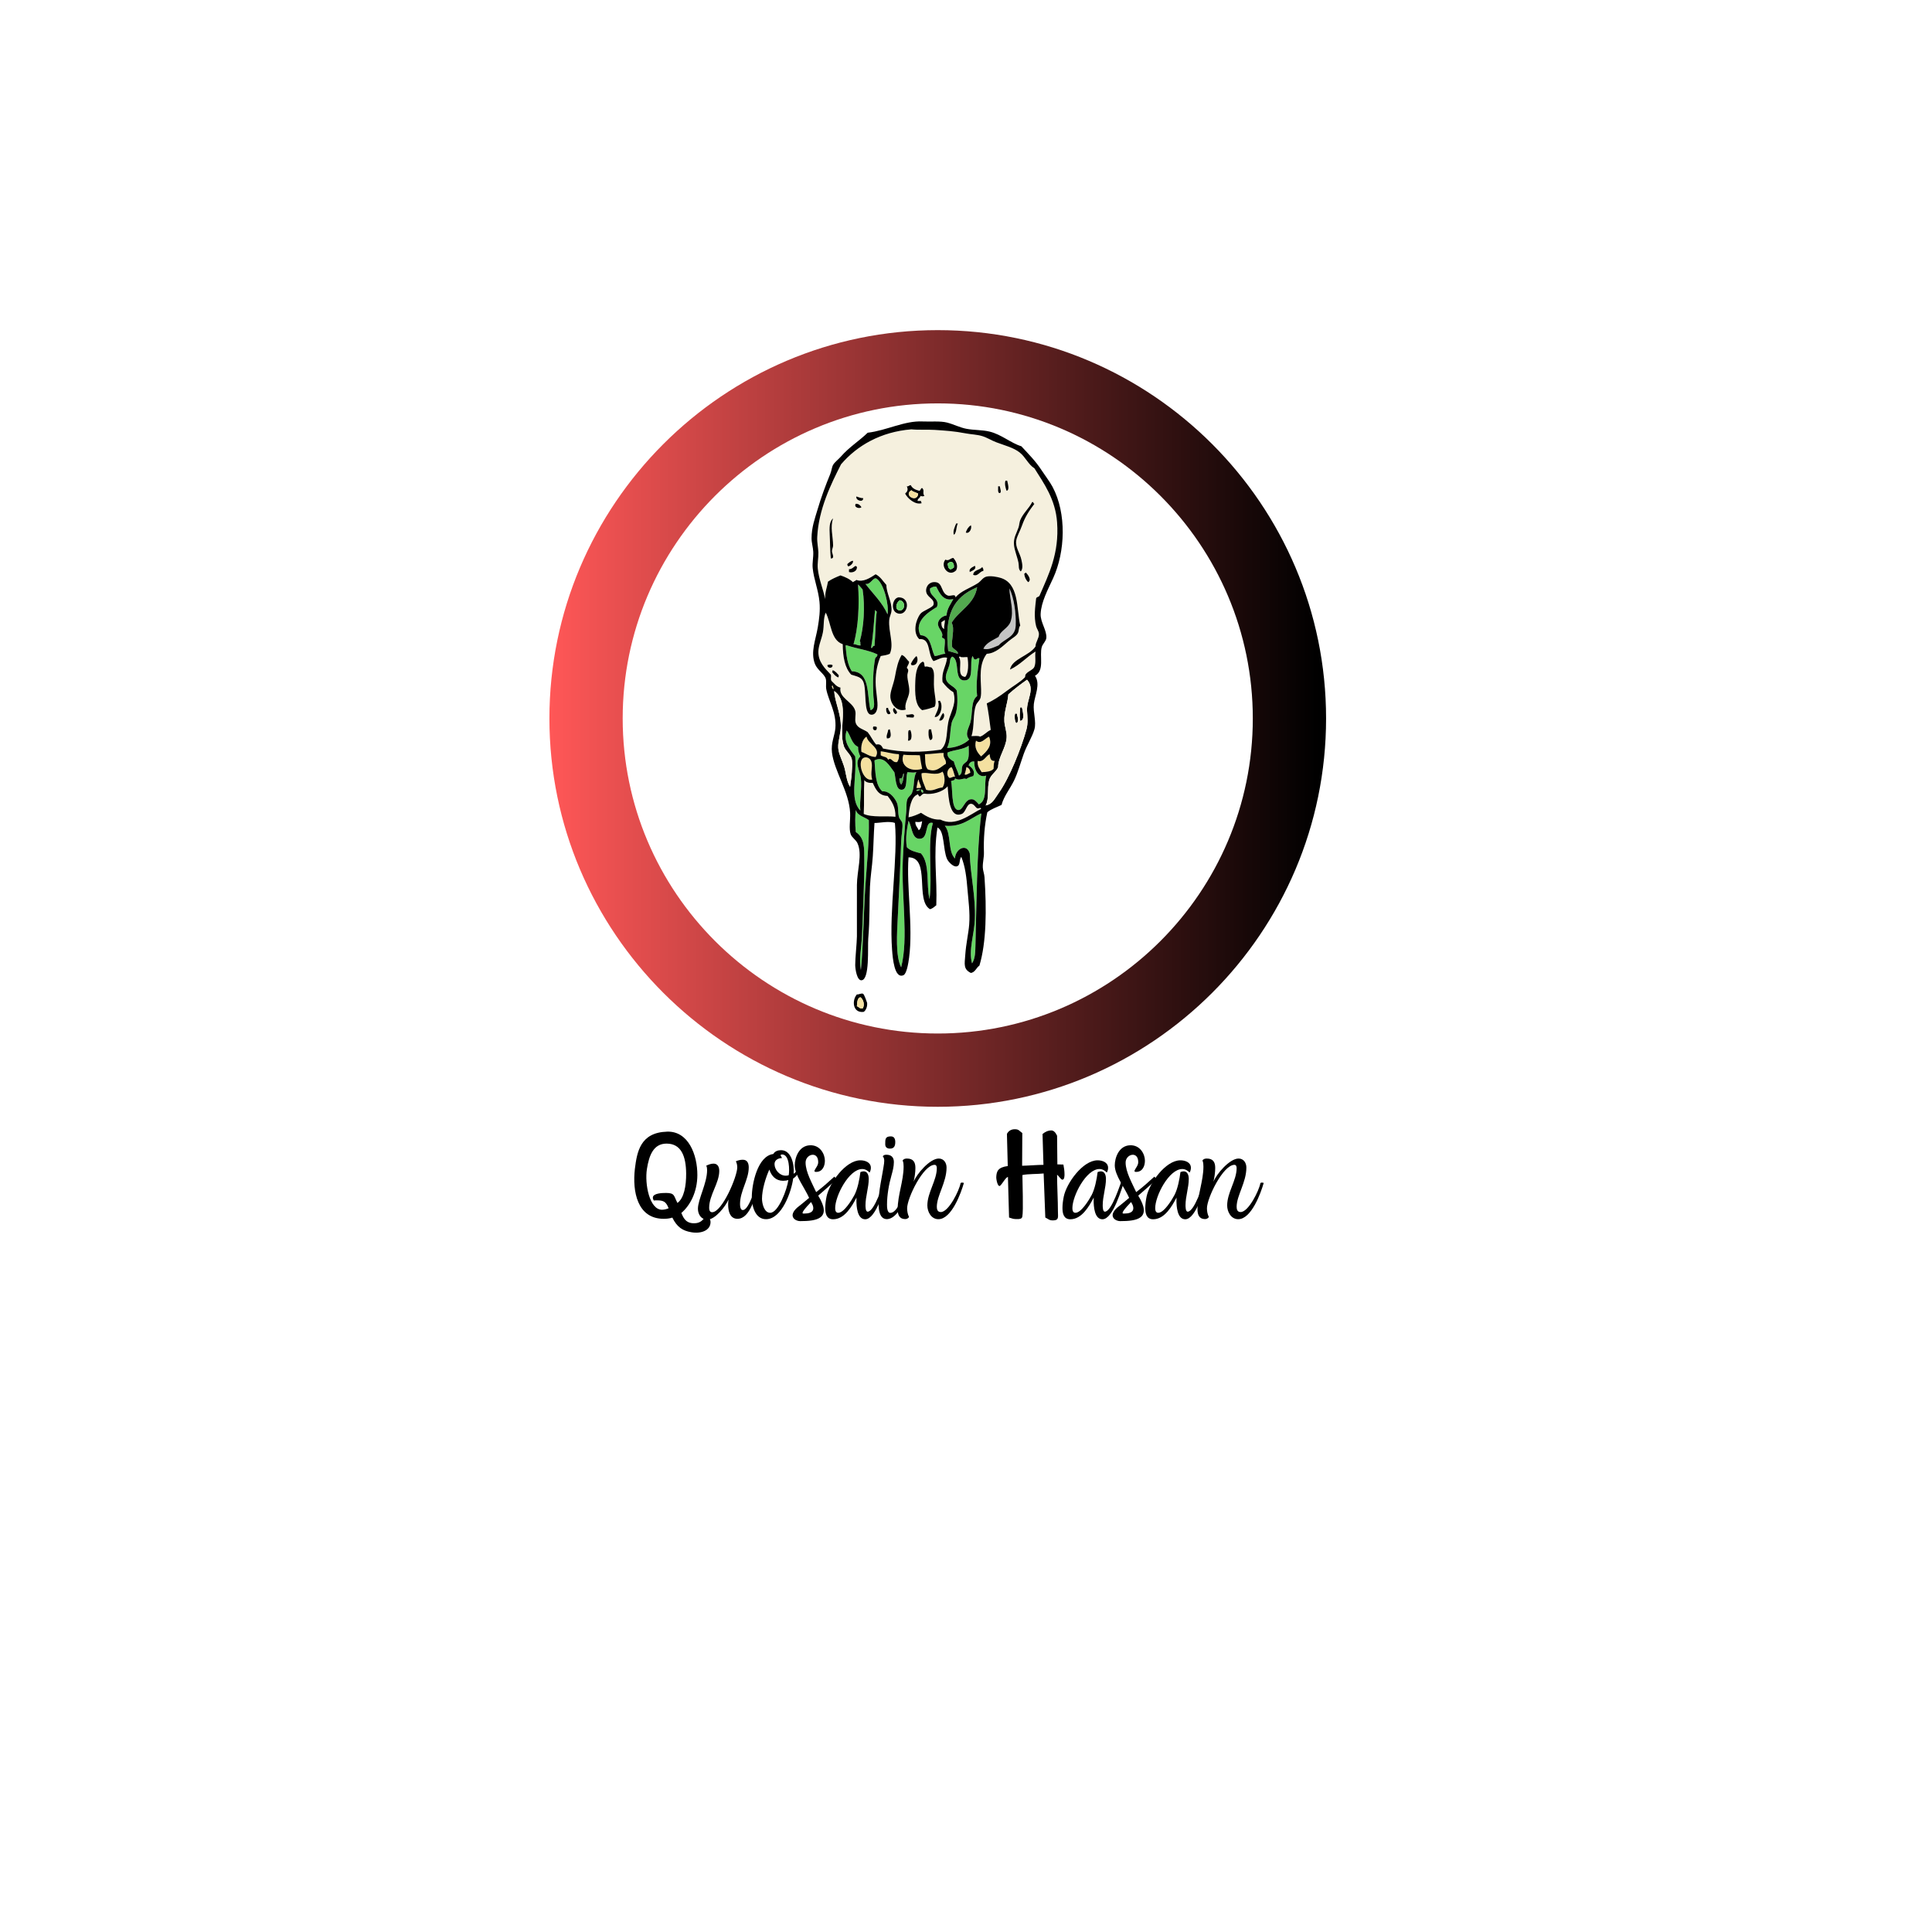 <svg xmlns="http://www.w3.org/2000/svg" xmlns:xlink="http://www.w3.org/1999/xlink" width="500" zoomAndPan="magnify" viewBox="0 0 375 375" height="500" preserveAspectRatio="xMidYMid meet" version="1.0"><defs><g/><clipPath id="id1"><path d="M 165 192 L 169 192 L 169 196.484 L 165 196.484 Z M 165 192 " clip-rule="nonzero"/></clipPath><clipPath id="id2"><path d="M 157.523 81.734 L 206.273 81.734 L 206.273 191 L 157.523 191 Z M 157.523 81.734 " clip-rule="nonzero"/></clipPath><clipPath id="id3"><path d="M 106.641 64.078 L 257.391 64.078 L 257.391 214.828 L 106.641 214.828 Z M 106.641 64.078 " clip-rule="nonzero"/></clipPath><clipPath id="id4"><path d="M 182.016 214.828 C 140.488 214.828 106.641 180.98 106.641 139.453 C 106.641 97.926 140.488 64.078 182.016 64.078 C 223.543 64.078 257.391 97.926 257.391 139.453 C 257.391 180.98 223.543 214.828 182.016 214.828 Z M 182.016 78.297 C 148.312 78.297 120.863 105.746 120.863 139.453 C 120.863 173.156 148.312 200.605 182.016 200.605 C 215.723 200.605 243.168 173.156 243.168 139.453 C 243.168 105.746 215.723 78.297 182.016 78.297 Z M 182.016 78.297 " clip-rule="nonzero"/></clipPath><linearGradient x1="-0" gradientTransform="matrix(1.422, 0, 0, 1.422, 106.642, 64.076)" y1="53.005" x2="106" gradientUnits="userSpaceOnUse" y2="53.005" id="id5"><stop stop-opacity="1" stop-color="rgb(100%, 34.099%, 34.099%)" offset="0"/><stop stop-opacity="1" stop-color="rgb(99.605%, 33.965%, 33.965%)" offset="0.004"/><stop stop-opacity="1" stop-color="rgb(99.21%, 33.83%, 33.83%)" offset="0.008"/><stop stop-opacity="1" stop-color="rgb(98.814%, 33.696%, 33.696%)" offset="0.012"/><stop stop-opacity="1" stop-color="rgb(98.421%, 33.562%, 33.562%)" offset="0.016"/><stop stop-opacity="1" stop-color="rgb(98.026%, 33.426%, 33.426%)" offset="0.02"/><stop stop-opacity="1" stop-color="rgb(97.632%, 33.292%, 33.292%)" offset="0.023"/><stop stop-opacity="1" stop-color="rgb(97.237%, 33.157%, 33.157%)" offset="0.027"/><stop stop-opacity="1" stop-color="rgb(96.843%, 33.023%, 33.023%)" offset="0.031"/><stop stop-opacity="1" stop-color="rgb(96.448%, 32.887%, 32.887%)" offset="0.035"/><stop stop-opacity="1" stop-color="rgb(96.053%, 32.753%, 32.753%)" offset="0.039"/><stop stop-opacity="1" stop-color="rgb(95.657%, 32.619%, 32.619%)" offset="0.043"/><stop stop-opacity="1" stop-color="rgb(95.264%, 32.484%, 32.484%)" offset="0.047"/><stop stop-opacity="1" stop-color="rgb(94.868%, 32.35%, 32.35%)" offset="0.051"/><stop stop-opacity="1" stop-color="rgb(94.475%, 32.216%, 32.216%)" offset="0.055"/><stop stop-opacity="1" stop-color="rgb(94.08%, 32.08%, 32.08%)" offset="0.059"/><stop stop-opacity="1" stop-color="rgb(93.686%, 31.946%, 31.946%)" offset="0.062"/><stop stop-opacity="1" stop-color="rgb(93.291%, 31.812%, 31.812%)" offset="0.066"/><stop stop-opacity="1" stop-color="rgb(92.896%, 31.677%, 31.677%)" offset="0.07"/><stop stop-opacity="1" stop-color="rgb(92.5%, 31.543%, 31.543%)" offset="0.074"/><stop stop-opacity="1" stop-color="rgb(92.107%, 31.409%, 31.409%)" offset="0.078"/><stop stop-opacity="1" stop-color="rgb(91.711%, 31.273%, 31.273%)" offset="0.082"/><stop stop-opacity="1" stop-color="rgb(91.318%, 31.139%, 31.139%)" offset="0.086"/><stop stop-opacity="1" stop-color="rgb(90.923%, 31.004%, 31.004%)" offset="0.09"/><stop stop-opacity="1" stop-color="rgb(90.529%, 30.87%, 30.87%)" offset="0.094"/><stop stop-opacity="1" stop-color="rgb(90.134%, 30.734%, 30.734%)" offset="0.098"/><stop stop-opacity="1" stop-color="rgb(89.74%, 30.6%, 30.6%)" offset="0.102"/><stop stop-opacity="1" stop-color="rgb(89.345%, 30.466%, 30.466%)" offset="0.105"/><stop stop-opacity="1" stop-color="rgb(88.95%, 30.331%, 30.331%)" offset="0.109"/><stop stop-opacity="1" stop-color="rgb(88.554%, 30.197%, 30.197%)" offset="0.113"/><stop stop-opacity="1" stop-color="rgb(88.161%, 30.063%, 30.063%)" offset="0.117"/><stop stop-opacity="1" stop-color="rgb(87.766%, 29.927%, 29.927%)" offset="0.121"/><stop stop-opacity="1" stop-color="rgb(87.372%, 29.793%, 29.793%)" offset="0.125"/><stop stop-opacity="1" stop-color="rgb(86.977%, 29.659%, 29.659%)" offset="0.129"/><stop stop-opacity="1" stop-color="rgb(86.583%, 29.524%, 29.524%)" offset="0.133"/><stop stop-opacity="1" stop-color="rgb(86.188%, 29.39%, 29.39%)" offset="0.137"/><stop stop-opacity="1" stop-color="rgb(85.793%, 29.256%, 29.256%)" offset="0.141"/><stop stop-opacity="1" stop-color="rgb(85.397%, 29.12%, 29.12%)" offset="0.145"/><stop stop-opacity="1" stop-color="rgb(85.004%, 28.986%, 28.986%)" offset="0.148"/><stop stop-opacity="1" stop-color="rgb(84.608%, 28.851%, 28.851%)" offset="0.152"/><stop stop-opacity="1" stop-color="rgb(84.215%, 28.717%, 28.717%)" offset="0.156"/><stop stop-opacity="1" stop-color="rgb(83.82%, 28.581%, 28.581%)" offset="0.16"/><stop stop-opacity="1" stop-color="rgb(83.426%, 28.447%, 28.447%)" offset="0.164"/><stop stop-opacity="1" stop-color="rgb(83.031%, 28.313%, 28.313%)" offset="0.168"/><stop stop-opacity="1" stop-color="rgb(82.635%, 28.178%, 28.178%)" offset="0.172"/><stop stop-opacity="1" stop-color="rgb(82.24%, 28.044%, 28.044%)" offset="0.176"/><stop stop-opacity="1" stop-color="rgb(81.847%, 27.91%, 27.91%)" offset="0.18"/><stop stop-opacity="1" stop-color="rgb(81.451%, 27.774%, 27.774%)" offset="0.184"/><stop stop-opacity="1" stop-color="rgb(81.058%, 27.64%, 27.64%)" offset="0.188"/><stop stop-opacity="1" stop-color="rgb(80.663%, 27.505%, 27.505%)" offset="0.191"/><stop stop-opacity="1" stop-color="rgb(80.269%, 27.371%, 27.371%)" offset="0.195"/><stop stop-opacity="1" stop-color="rgb(79.874%, 27.237%, 27.237%)" offset="0.199"/><stop stop-opacity="1" stop-color="rgb(79.48%, 27.103%, 27.103%)" offset="0.203"/><stop stop-opacity="1" stop-color="rgb(79.085%, 26.967%, 26.967%)" offset="0.207"/><stop stop-opacity="1" stop-color="rgb(78.69%, 26.833%, 26.833%)" offset="0.211"/><stop stop-opacity="1" stop-color="rgb(78.294%, 26.698%, 26.698%)" offset="0.215"/><stop stop-opacity="1" stop-color="rgb(77.901%, 26.564%, 26.564%)" offset="0.219"/><stop stop-opacity="1" stop-color="rgb(77.505%, 26.428%, 26.428%)" offset="0.223"/><stop stop-opacity="1" stop-color="rgb(77.112%, 26.294%, 26.294%)" offset="0.227"/><stop stop-opacity="1" stop-color="rgb(76.717%, 26.16%, 26.16%)" offset="0.23"/><stop stop-opacity="1" stop-color="rgb(76.323%, 26.025%, 26.025%)" offset="0.234"/><stop stop-opacity="1" stop-color="rgb(75.928%, 25.891%, 25.891%)" offset="0.238"/><stop stop-opacity="1" stop-color="rgb(75.533%, 25.757%, 25.757%)" offset="0.242"/><stop stop-opacity="1" stop-color="rgb(75.137%, 25.621%, 25.621%)" offset="0.246"/><stop stop-opacity="1" stop-color="rgb(74.744%, 25.487%, 25.487%)" offset="0.25"/><stop stop-opacity="1" stop-color="rgb(74.348%, 25.352%, 25.352%)" offset="0.254"/><stop stop-opacity="1" stop-color="rgb(73.955%, 25.218%, 25.218%)" offset="0.258"/><stop stop-opacity="1" stop-color="rgb(73.56%, 25.084%, 25.084%)" offset="0.262"/><stop stop-opacity="1" stop-color="rgb(73.166%, 24.95%, 24.95%)" offset="0.266"/><stop stop-opacity="1" stop-color="rgb(72.771%, 24.814%, 24.814%)" offset="0.27"/><stop stop-opacity="1" stop-color="rgb(72.377%, 24.68%, 24.68%)" offset="0.273"/><stop stop-opacity="1" stop-color="rgb(71.982%, 24.545%, 24.545%)" offset="0.277"/><stop stop-opacity="1" stop-color="rgb(71.587%, 24.411%, 24.411%)" offset="0.281"/><stop stop-opacity="1" stop-color="rgb(71.191%, 24.275%, 24.275%)" offset="0.285"/><stop stop-opacity="1" stop-color="rgb(70.798%, 24.141%, 24.141%)" offset="0.289"/><stop stop-opacity="1" stop-color="rgb(70.403%, 24.007%, 24.007%)" offset="0.293"/><stop stop-opacity="1" stop-color="rgb(70.009%, 23.872%, 23.872%)" offset="0.297"/><stop stop-opacity="1" stop-color="rgb(69.614%, 23.738%, 23.738%)" offset="0.301"/><stop stop-opacity="1" stop-color="rgb(69.22%, 23.604%, 23.604%)" offset="0.305"/><stop stop-opacity="1" stop-color="rgb(68.825%, 23.468%, 23.468%)" offset="0.309"/><stop stop-opacity="1" stop-color="rgb(68.43%, 23.334%, 23.334%)" offset="0.312"/><stop stop-opacity="1" stop-color="rgb(68.034%, 23.199%, 23.199%)" offset="0.316"/><stop stop-opacity="1" stop-color="rgb(67.641%, 23.065%, 23.065%)" offset="0.32"/><stop stop-opacity="1" stop-color="rgb(67.245%, 22.931%, 22.931%)" offset="0.324"/><stop stop-opacity="1" stop-color="rgb(66.852%, 22.797%, 22.797%)" offset="0.328"/><stop stop-opacity="1" stop-color="rgb(66.457%, 22.661%, 22.661%)" offset="0.332"/><stop stop-opacity="1" stop-color="rgb(66.063%, 22.527%, 22.527%)" offset="0.336"/><stop stop-opacity="1" stop-color="rgb(65.668%, 22.392%, 22.392%)" offset="0.34"/><stop stop-opacity="1" stop-color="rgb(65.273%, 22.258%, 22.258%)" offset="0.344"/><stop stop-opacity="1" stop-color="rgb(64.877%, 22.122%, 22.122%)" offset="0.348"/><stop stop-opacity="1" stop-color="rgb(64.484%, 21.988%, 21.988%)" offset="0.352"/><stop stop-opacity="1" stop-color="rgb(64.088%, 21.854%, 21.854%)" offset="0.355"/><stop stop-opacity="1" stop-color="rgb(63.695%, 21.719%, 21.719%)" offset="0.359"/><stop stop-opacity="1" stop-color="rgb(63.3%, 21.585%, 21.585%)" offset="0.363"/><stop stop-opacity="1" stop-color="rgb(62.906%, 21.451%, 21.451%)" offset="0.367"/><stop stop-opacity="1" stop-color="rgb(62.511%, 21.315%, 21.315%)" offset="0.371"/><stop stop-opacity="1" stop-color="rgb(62.117%, 21.181%, 21.181%)" offset="0.375"/><stop stop-opacity="1" stop-color="rgb(61.722%, 21.046%, 21.046%)" offset="0.379"/><stop stop-opacity="1" stop-color="rgb(61.327%, 20.912%, 20.912%)" offset="0.383"/><stop stop-opacity="1" stop-color="rgb(60.931%, 20.778%, 20.778%)" offset="0.387"/><stop stop-opacity="1" stop-color="rgb(60.538%, 20.644%, 20.644%)" offset="0.391"/><stop stop-opacity="1" stop-color="rgb(60.143%, 20.508%, 20.508%)" offset="0.395"/><stop stop-opacity="1" stop-color="rgb(59.749%, 20.374%, 20.374%)" offset="0.398"/><stop stop-opacity="1" stop-color="rgb(59.354%, 20.239%, 20.239%)" offset="0.402"/><stop stop-opacity="1" stop-color="rgb(58.96%, 20.105%, 20.105%)" offset="0.406"/><stop stop-opacity="1" stop-color="rgb(58.565%, 19.969%, 19.969%)" offset="0.41"/><stop stop-opacity="1" stop-color="rgb(58.17%, 19.835%, 19.835%)" offset="0.414"/><stop stop-opacity="1" stop-color="rgb(57.774%, 19.701%, 19.701%)" offset="0.418"/><stop stop-opacity="1" stop-color="rgb(57.381%, 19.566%, 19.566%)" offset="0.422"/><stop stop-opacity="1" stop-color="rgb(56.985%, 19.432%, 19.432%)" offset="0.426"/><stop stop-opacity="1" stop-color="rgb(56.592%, 19.298%, 19.298%)" offset="0.43"/><stop stop-opacity="1" stop-color="rgb(56.197%, 19.162%, 19.162%)" offset="0.434"/><stop stop-opacity="1" stop-color="rgb(55.803%, 19.028%, 19.028%)" offset="0.438"/><stop stop-opacity="1" stop-color="rgb(55.408%, 18.893%, 18.893%)" offset="0.441"/><stop stop-opacity="1" stop-color="rgb(55.014%, 18.759%, 18.759%)" offset="0.445"/><stop stop-opacity="1" stop-color="rgb(54.619%, 18.625%, 18.625%)" offset="0.449"/><stop stop-opacity="1" stop-color="rgb(54.224%, 18.491%, 18.491%)" offset="0.453"/><stop stop-opacity="1" stop-color="rgb(53.828%, 18.355%, 18.355%)" offset="0.457"/><stop stop-opacity="1" stop-color="rgb(53.435%, 18.221%, 18.221%)" offset="0.461"/><stop stop-opacity="1" stop-color="rgb(53.04%, 18.086%, 18.086%)" offset="0.465"/><stop stop-opacity="1" stop-color="rgb(52.646%, 17.952%, 17.952%)" offset="0.469"/><stop stop-opacity="1" stop-color="rgb(52.251%, 17.816%, 17.816%)" offset="0.473"/><stop stop-opacity="1" stop-color="rgb(51.857%, 17.682%, 17.682%)" offset="0.477"/><stop stop-opacity="1" stop-color="rgb(51.462%, 17.548%, 17.548%)" offset="0.48"/><stop stop-opacity="1" stop-color="rgb(51.067%, 17.413%, 17.413%)" offset="0.484"/><stop stop-opacity="1" stop-color="rgb(50.671%, 17.279%, 17.279%)" offset="0.488"/><stop stop-opacity="1" stop-color="rgb(50.278%, 17.145%, 17.145%)" offset="0.492"/><stop stop-opacity="1" stop-color="rgb(49.883%, 17.009%, 17.009%)" offset="0.496"/><stop stop-opacity="1" stop-color="rgb(49.489%, 16.875%, 16.875%)" offset="0.5"/><stop stop-opacity="1" stop-color="rgb(49.094%, 16.74%, 16.74%)" offset="0.504"/><stop stop-opacity="1" stop-color="rgb(48.7%, 16.606%, 16.606%)" offset="0.508"/><stop stop-opacity="1" stop-color="rgb(48.305%, 16.472%, 16.472%)" offset="0.512"/><stop stop-opacity="1" stop-color="rgb(47.91%, 16.338%, 16.338%)" offset="0.516"/><stop stop-opacity="1" stop-color="rgb(47.514%, 16.202%, 16.202%)" offset="0.52"/><stop stop-opacity="1" stop-color="rgb(47.121%, 16.068%, 16.068%)" offset="0.523"/><stop stop-opacity="1" stop-color="rgb(46.725%, 15.933%, 15.933%)" offset="0.527"/><stop stop-opacity="1" stop-color="rgb(46.332%, 15.799%, 15.799%)" offset="0.531"/><stop stop-opacity="1" stop-color="rgb(45.937%, 15.663%, 15.663%)" offset="0.535"/><stop stop-opacity="1" stop-color="rgb(45.543%, 15.529%, 15.529%)" offset="0.539"/><stop stop-opacity="1" stop-color="rgb(45.148%, 15.395%, 15.395%)" offset="0.543"/><stop stop-opacity="1" stop-color="rgb(44.754%, 15.26%, 15.26%)" offset="0.547"/><stop stop-opacity="1" stop-color="rgb(44.359%, 15.126%, 15.126%)" offset="0.551"/><stop stop-opacity="1" stop-color="rgb(43.964%, 14.992%, 14.992%)" offset="0.555"/><stop stop-opacity="1" stop-color="rgb(43.568%, 14.856%, 14.856%)" offset="0.559"/><stop stop-opacity="1" stop-color="rgb(43.175%, 14.722%, 14.722%)" offset="0.562"/><stop stop-opacity="1" stop-color="rgb(42.78%, 14.587%, 14.587%)" offset="0.566"/><stop stop-opacity="1" stop-color="rgb(42.386%, 14.453%, 14.453%)" offset="0.57"/><stop stop-opacity="1" stop-color="rgb(41.991%, 14.319%, 14.319%)" offset="0.574"/><stop stop-opacity="1" stop-color="rgb(41.597%, 14.185%, 14.185%)" offset="0.578"/><stop stop-opacity="1" stop-color="rgb(41.202%, 14.049%, 14.049%)" offset="0.582"/><stop stop-opacity="1" stop-color="rgb(40.807%, 13.914%, 13.914%)" offset="0.586"/><stop stop-opacity="1" stop-color="rgb(40.411%, 13.78%, 13.78%)" offset="0.59"/><stop stop-opacity="1" stop-color="rgb(40.018%, 13.646%, 13.646%)" offset="0.594"/><stop stop-opacity="1" stop-color="rgb(39.622%, 13.51%, 13.51%)" offset="0.598"/><stop stop-opacity="1" stop-color="rgb(39.229%, 13.376%, 13.376%)" offset="0.602"/><stop stop-opacity="1" stop-color="rgb(38.834%, 13.242%, 13.242%)" offset="0.605"/><stop stop-opacity="1" stop-color="rgb(38.44%, 13.107%, 13.107%)" offset="0.609"/><stop stop-opacity="1" stop-color="rgb(38.045%, 12.973%, 12.973%)" offset="0.613"/><stop stop-opacity="1" stop-color="rgb(37.651%, 12.839%, 12.839%)" offset="0.617"/><stop stop-opacity="1" stop-color="rgb(37.256%, 12.703%, 12.703%)" offset="0.621"/><stop stop-opacity="1" stop-color="rgb(36.861%, 12.569%, 12.569%)" offset="0.625"/><stop stop-opacity="1" stop-color="rgb(36.465%, 12.434%, 12.434%)" offset="0.629"/><stop stop-opacity="1" stop-color="rgb(36.072%, 12.3%, 12.3%)" offset="0.633"/><stop stop-opacity="1" stop-color="rgb(35.677%, 12.166%, 12.166%)" offset="0.637"/><stop stop-opacity="1" stop-color="rgb(35.283%, 12.032%, 12.032%)" offset="0.641"/><stop stop-opacity="1" stop-color="rgb(34.888%, 11.896%, 11.896%)" offset="0.645"/><stop stop-opacity="1" stop-color="rgb(34.494%, 11.761%, 11.761%)" offset="0.648"/><stop stop-opacity="1" stop-color="rgb(34.099%, 11.627%, 11.627%)" offset="0.652"/><stop stop-opacity="1" stop-color="rgb(33.704%, 11.493%, 11.493%)" offset="0.656"/><stop stop-opacity="1" stop-color="rgb(33.308%, 11.357%, 11.357%)" offset="0.66"/><stop stop-opacity="1" stop-color="rgb(32.915%, 11.223%, 11.223%)" offset="0.664"/><stop stop-opacity="1" stop-color="rgb(32.52%, 11.089%, 11.089%)" offset="0.668"/><stop stop-opacity="1" stop-color="rgb(32.126%, 10.954%, 10.954%)" offset="0.672"/><stop stop-opacity="1" stop-color="rgb(31.731%, 10.82%, 10.82%)" offset="0.676"/><stop stop-opacity="1" stop-color="rgb(31.337%, 10.686%, 10.686%)" offset="0.68"/><stop stop-opacity="1" stop-color="rgb(30.942%, 10.55%, 10.55%)" offset="0.684"/><stop stop-opacity="1" stop-color="rgb(30.547%, 10.416%, 10.416%)" offset="0.688"/><stop stop-opacity="1" stop-color="rgb(30.151%, 10.281%, 10.281%)" offset="0.691"/><stop stop-opacity="1" stop-color="rgb(29.758%, 10.147%, 10.147%)" offset="0.695"/><stop stop-opacity="1" stop-color="rgb(29.362%, 10.013%, 10.013%)" offset="0.699"/><stop stop-opacity="1" stop-color="rgb(28.969%, 9.879%, 9.879%)" offset="0.703"/><stop stop-opacity="1" stop-color="rgb(28.574%, 9.743%, 9.743%)" offset="0.707"/><stop stop-opacity="1" stop-color="rgb(28.18%, 9.608%, 9.608%)" offset="0.711"/><stop stop-opacity="1" stop-color="rgb(27.785%, 9.474%, 9.474%)" offset="0.715"/><stop stop-opacity="1" stop-color="rgb(27.391%, 9.34%, 9.34%)" offset="0.719"/><stop stop-opacity="1" stop-color="rgb(26.996%, 9.204%, 9.204%)" offset="0.723"/><stop stop-opacity="1" stop-color="rgb(26.601%, 9.07%, 9.07%)" offset="0.727"/><stop stop-opacity="1" stop-color="rgb(26.205%, 8.936%, 8.936%)" offset="0.73"/><stop stop-opacity="1" stop-color="rgb(25.812%, 8.801%, 8.801%)" offset="0.734"/><stop stop-opacity="1" stop-color="rgb(25.417%, 8.667%, 8.667%)" offset="0.738"/><stop stop-opacity="1" stop-color="rgb(25.023%, 8.533%, 8.533%)" offset="0.742"/><stop stop-opacity="1" stop-color="rgb(24.628%, 8.397%, 8.397%)" offset="0.746"/><stop stop-opacity="1" stop-color="rgb(24.234%, 8.263%, 8.263%)" offset="0.75"/><stop stop-opacity="1" stop-color="rgb(23.839%, 8.128%, 8.128%)" offset="0.754"/><stop stop-opacity="1" stop-color="rgb(23.444%, 7.994%, 7.994%)" offset="0.758"/><stop stop-opacity="1" stop-color="rgb(23.048%, 7.86%, 7.86%)" offset="0.762"/><stop stop-opacity="1" stop-color="rgb(22.655%, 7.726%, 7.726%)" offset="0.766"/><stop stop-opacity="1" stop-color="rgb(22.26%, 7.59%, 7.59%)" offset="0.77"/><stop stop-opacity="1" stop-color="rgb(21.866%, 7.455%, 7.455%)" offset="0.773"/><stop stop-opacity="1" stop-color="rgb(21.471%, 7.321%, 7.321%)" offset="0.777"/><stop stop-opacity="1" stop-color="rgb(21.077%, 7.187%, 7.187%)" offset="0.781"/><stop stop-opacity="1" stop-color="rgb(20.682%, 7.051%, 7.051%)" offset="0.785"/><stop stop-opacity="1" stop-color="rgb(20.288%, 6.917%, 6.917%)" offset="0.789"/><stop stop-opacity="1" stop-color="rgb(19.893%, 6.783%, 6.783%)" offset="0.793"/><stop stop-opacity="1" stop-color="rgb(19.498%, 6.648%, 6.648%)" offset="0.797"/><stop stop-opacity="1" stop-color="rgb(19.102%, 6.514%, 6.514%)" offset="0.801"/><stop stop-opacity="1" stop-color="rgb(18.709%, 6.38%, 6.38%)" offset="0.805"/><stop stop-opacity="1" stop-color="rgb(18.314%, 6.244%, 6.244%)" offset="0.809"/><stop stop-opacity="1" stop-color="rgb(17.92%, 6.11%, 6.11%)" offset="0.812"/><stop stop-opacity="1" stop-color="rgb(17.525%, 5.975%, 5.975%)" offset="0.816"/><stop stop-opacity="1" stop-color="rgb(17.131%, 5.841%, 5.841%)" offset="0.82"/><stop stop-opacity="1" stop-color="rgb(16.736%, 5.707%, 5.707%)" offset="0.824"/><stop stop-opacity="1" stop-color="rgb(16.341%, 5.573%, 5.573%)" offset="0.828"/><stop stop-opacity="1" stop-color="rgb(15.945%, 5.437%, 5.437%)" offset="0.832"/><stop stop-opacity="1" stop-color="rgb(15.552%, 5.302%, 5.302%)" offset="0.836"/><stop stop-opacity="1" stop-color="rgb(15.157%, 5.168%, 5.168%)" offset="0.84"/><stop stop-opacity="1" stop-color="rgb(14.763%, 5.034%, 5.034%)" offset="0.844"/><stop stop-opacity="1" stop-color="rgb(14.368%, 4.898%, 4.898%)" offset="0.848"/><stop stop-opacity="1" stop-color="rgb(13.974%, 4.764%, 4.764%)" offset="0.852"/><stop stop-opacity="1" stop-color="rgb(13.579%, 4.63%, 4.63%)" offset="0.855"/><stop stop-opacity="1" stop-color="rgb(13.184%, 4.495%, 4.495%)" offset="0.859"/><stop stop-opacity="1" stop-color="rgb(12.788%, 4.361%, 4.361%)" offset="0.863"/><stop stop-opacity="1" stop-color="rgb(12.395%, 4.227%, 4.227%)" offset="0.867"/><stop stop-opacity="1" stop-color="rgb(12%, 4.091%, 4.091%)" offset="0.871"/><stop stop-opacity="1" stop-color="rgb(11.606%, 3.957%, 3.957%)" offset="0.875"/><stop stop-opacity="1" stop-color="rgb(11.211%, 3.822%, 3.822%)" offset="0.879"/><stop stop-opacity="1" stop-color="rgb(10.817%, 3.688%, 3.688%)" offset="0.883"/><stop stop-opacity="1" stop-color="rgb(10.422%, 3.554%, 3.554%)" offset="0.887"/><stop stop-opacity="1" stop-color="rgb(10.028%, 3.419%, 3.419%)" offset="0.891"/><stop stop-opacity="1" stop-color="rgb(9.633%, 3.284%, 3.284%)" offset="0.895"/><stop stop-opacity="1" stop-color="rgb(9.238%, 3.149%, 3.149%)" offset="0.898"/><stop stop-opacity="1" stop-color="rgb(8.842%, 3.015%, 3.015%)" offset="0.902"/><stop stop-opacity="1" stop-color="rgb(8.449%, 2.881%, 2.881%)" offset="0.906"/><stop stop-opacity="1" stop-color="rgb(8.054%, 2.745%, 2.745%)" offset="0.91"/><stop stop-opacity="1" stop-color="rgb(7.66%, 2.611%, 2.611%)" offset="0.914"/><stop stop-opacity="1" stop-color="rgb(7.265%, 2.477%, 2.477%)" offset="0.918"/><stop stop-opacity="1" stop-color="rgb(6.871%, 2.342%, 2.342%)" offset="0.922"/><stop stop-opacity="1" stop-color="rgb(6.476%, 2.208%, 2.208%)" offset="0.926"/><stop stop-opacity="1" stop-color="rgb(6.081%, 2.074%, 2.074%)" offset="0.93"/><stop stop-opacity="1" stop-color="rgb(5.685%, 1.938%, 1.938%)" offset="0.934"/><stop stop-opacity="1" stop-color="rgb(5.292%, 1.804%, 1.804%)" offset="0.938"/><stop stop-opacity="1" stop-color="rgb(4.897%, 1.669%, 1.669%)" offset="0.941"/><stop stop-opacity="1" stop-color="rgb(4.503%, 1.535%, 1.535%)" offset="0.945"/><stop stop-opacity="1" stop-color="rgb(4.108%, 1.401%, 1.401%)" offset="0.949"/><stop stop-opacity="1" stop-color="rgb(3.714%, 1.266%, 1.266%)" offset="0.953"/><stop stop-opacity="1" stop-color="rgb(3.319%, 1.131%, 1.131%)" offset="0.957"/><stop stop-opacity="1" stop-color="rgb(2.925%, 0.996%, 0.996%)" offset="0.961"/><stop stop-opacity="1" stop-color="rgb(2.53%, 0.862%, 0.862%)" offset="0.965"/><stop stop-opacity="1" stop-color="rgb(2.135%, 0.728%, 0.728%)" offset="0.969"/><stop stop-opacity="1" stop-color="rgb(1.74%, 0.592%, 0.592%)" offset="0.973"/><stop stop-opacity="1" stop-color="rgb(1.346%, 0.458%, 0.458%)" offset="0.977"/><stop stop-opacity="1" stop-color="rgb(0.951%, 0.323%, 0.323%)" offset="0.98"/><stop stop-opacity="1" stop-color="rgb(0.557%, 0.189%, 0.189%)" offset="0.984"/><stop stop-opacity="1" stop-color="rgb(0.278%, 0.095%, 0.095%)" offset="0.988"/><stop stop-opacity="1" stop-color="rgb(0%, 0%, 0%)" offset="0.992"/><stop stop-opacity="1" stop-color="rgb(0%, 0%, 0%)" offset="1"/></linearGradient></defs><path fill="#f5f0de" d="M 176.672 141.676 C 176.586 141.734 176.496 141.789 176.344 141.785 C 176.195 142.406 176.387 142.988 176.234 143.754 C 177.223 143.91 176.949 142.113 176.672 141.676 Z M 172.711 141.566 C 172.535 141.535 172.523 141.668 172.383 141.676 C 172.348 142.273 171.938 142.797 172.16 143.316 C 173.219 143.414 172.863 142.227 172.711 141.566 Z M 180.746 141.566 L 180.305 141.566 C 180.145 142.09 180.203 143.25 180.527 143.645 C 181.422 143.586 180.738 142.113 180.746 141.566 Z M 169.52 141.02 C 169.273 141.449 169.637 141.922 170.07 141.676 C 170.164 141.547 170.215 141.383 170.18 141.129 C 170.051 141.004 169.789 141.004 169.52 141.02 Z M 175.902 138.719 C 175.812 139.027 176.059 139.004 176.012 139.266 C 176.34 139.137 176.762 139.34 177.332 139.266 C 177.316 139.141 177.359 139.074 177.445 139.047 C 177.363 138.27 176.547 138.824 175.902 138.719 Z M 183.059 138.391 C 182.703 138.77 182.539 139.336 182.285 139.816 C 182.902 140.148 183.633 138.887 183.059 138.391 Z M 172.383 137.406 L 172.051 137.406 C 171.898 137.734 172.105 139.039 172.82 138.5 C 172.773 138.039 172.395 137.902 172.383 137.406 Z M 173.59 137.406 C 173.023 137.629 173.547 138.5 173.812 138.609 C 174.523 138.32 173.773 137.77 173.59 137.406 Z M 182.398 135.984 C 182.309 136.043 182.219 136.098 182.066 136.094 C 182.484 137.215 181.785 138.211 181.406 139.156 C 182.5 139.402 183.195 136.934 182.398 135.984 Z M 161.594 130.074 C 161.605 130.23 161.613 130.383 161.484 130.402 C 161.816 130.84 162.16 131.262 162.695 131.496 C 162.781 131.398 162.812 131.25 162.805 131.059 C 162.445 130.688 162.156 130.246 161.594 130.074 Z M 160.605 129.09 C 160.535 129.75 161.688 129.824 161.594 129.09 C 161.219 128.918 160.898 129.004 160.605 129.09 Z M 178.984 137.844 C 179.875 137.711 180.648 137.457 181.406 137.188 C 181.855 136.344 181.422 135.168 181.297 133.469 C 181.164 131.68 181.605 130.254 180.746 129.527 C 180.109 129.516 180.148 129.258 179.535 129.418 C 179.316 129.16 179.531 128.473 179.094 128.434 C 178.047 128.91 177.727 130.555 177.664 132.152 C 177.559 134.75 177.621 136.906 178.984 137.844 Z M 177.883 127.336 C 177.406 127.738 177.07 128.277 176.785 128.871 C 176.891 128.871 176.867 129.004 176.895 129.09 C 178.02 129.355 178.359 127.965 177.883 127.336 Z M 175.793 137.734 C 175.516 136.594 176.246 135.66 176.453 134.562 C 176.656 133.492 176.098 132.168 176.121 131.059 C 176.137 130.496 176.543 130.078 176.012 129.637 C 176.117 129.191 176.438 128.965 176.453 128.434 C 175.961 128.008 175.699 127.359 175.023 127.117 C 174.32 128.266 174.027 129.602 173.703 131.387 C 173.43 132.867 172.73 134.289 172.82 135.328 C 172.953 136.848 174.227 138.23 175.793 137.734 Z M 174.363 115.953 C 173.184 116.168 172.836 118.523 174.141 119.02 C 176.238 119.812 176.98 115.867 174.363 115.953 Z M 199.125 111.137 C 198.98 111.176 198.953 111.332 198.797 111.355 C 198.875 112.082 199.16 112.602 199.566 113 C 200.32 112.555 199.48 111.5 199.125 111.137 Z M 190.652 110.043 C 190.219 110.711 188.965 110.555 188.891 111.574 C 189.824 111.969 190.098 110.922 190.871 110.809 C 190.938 110.418 190.742 110.281 190.652 110.043 Z M 166.109 109.824 C 165.648 110.027 165.441 110.477 164.785 110.48 L 164.785 111.027 C 165.406 111.25 166.328 110.902 166.328 110.152 C 166.387 109.91 166.117 109.996 166.109 109.824 Z M 189.219 109.824 C 188.734 110.109 188.012 110.359 188.23 111.027 C 188.648 110.762 189.621 110.547 189.219 109.824 Z M 165.555 108.84 C 165.055 108.922 164.773 109.227 164.457 109.496 C 164.473 109.699 164.527 109.863 164.676 109.934 C 165.156 109.797 165.691 109.234 165.555 108.84 Z M 183.496 108.621 C 182.422 109.941 184.176 112.129 185.59 110.699 C 186.047 109.777 185.543 108.871 185.039 108.293 C 184.441 108.328 184.156 108.977 183.496 108.621 Z M 188.449 101.945 C 187.961 102.262 187.645 102.746 187.461 103.367 C 188.156 103.684 188.695 102.555 188.449 101.945 Z M 185.918 101.613 L 185.59 101.613 C 185.352 102.203 184.898 103.094 185.148 103.805 C 185.723 103.391 185.555 102.238 185.918 101.613 Z M 161.703 100.629 C 160.938 101.195 160.984 102.598 161.043 103.695 C 161.129 105.273 161.105 107.039 161.266 108.402 C 162.121 108.414 161.48 107.398 161.484 106.98 C 161.488 106.59 161.707 106.234 161.703 105.883 C 161.695 104.16 161.102 102.281 161.703 100.629 Z M 166.109 97.785 C 165.625 98.488 166.883 98.828 167.207 98.441 C 166.973 98.094 166.707 97.773 166.109 97.785 Z M 200.336 97.457 C 199.793 98.602 198.582 99.609 198.023 100.957 C 197.863 101.352 197.855 101.91 197.695 102.383 C 197.293 103.574 196.684 104.379 196.816 105.773 C 196.918 106.871 197.461 108.09 197.695 109.277 C 197.809 109.859 197.621 110.5 198.137 110.918 C 198.648 110.34 198.387 109.281 198.246 108.621 C 197.965 107.328 197.031 106.223 197.254 104.898 C 197.395 104.059 198.031 102.984 198.355 102.051 C 198.969 100.289 199.77 99.117 200.777 97.785 C 200.641 97.738 200.551 97.645 200.555 97.457 Z M 166.219 96.363 C 166.027 97.164 167.613 97.609 167.539 96.691 C 167.07 96.691 166.746 96.539 166.219 96.363 Z M 194.062 94.391 L 193.734 94.391 C 193.77 94.863 193.605 95.539 193.953 95.703 C 194.535 95.73 194.094 94.75 194.062 94.391 Z M 176.785 94.172 C 176.434 94.156 176.414 94.465 176.012 94.391 C 176.316 95.051 176.133 95.414 175.684 95.812 C 176.223 96.84 177.676 98.023 178.875 97.676 C 178.887 97.48 178.738 97.445 178.766 97.238 L 178.105 97.238 C 178.094 96.715 178.609 96.719 178.656 96.254 C 178.965 96.367 179.113 96.367 179.426 96.254 C 178.965 95.641 179.539 95.238 178.984 94.719 C 178.668 94.77 178.723 95.191 178.434 95.266 C 177.703 95.082 177.078 94.789 176.785 94.172 Z M 195.492 93.297 L 195.164 93.297 C 194.941 93.844 195.18 94.789 195.383 95.266 C 196.012 95.129 195.621 93.902 195.492 93.297 Z M 158.734 110.371 C 158.629 109.352 158.879 108.293 158.844 107.199 C 158.812 106.262 158.574 105.301 158.625 104.242 C 158.875 98.863 161.336 93.875 163.246 90.125 C 166.348 86.484 170.973 83.812 176.895 83.336 C 178.227 83.477 179.902 83.352 181.406 83.445 C 183.551 83.582 185.297 83.703 187.348 84.102 C 188.461 84.32 189.598 84.328 190.652 84.648 C 191.605 84.938 192.418 85.484 193.402 85.855 C 195.105 86.496 196.707 86.879 197.914 87.824 C 199.066 88.723 199.566 90.148 200.777 90.891 C 202.625 93.852 204.855 96.883 205.18 101.395 C 205.617 107.488 203.539 111.508 201.766 115.625 C 201.633 115.895 201.176 115.84 201.105 116.172 C 200.93 117.816 200.641 119.668 201.105 121.535 C 201.238 122.062 201.648 122.508 201.656 123.066 C 201.668 123.941 200.984 124.637 200.996 125.477 C 199.801 127.316 196.391 127.883 196.043 129.965 C 197.973 129.074 199.25 127.535 200.996 126.461 C 200.828 127.473 201.145 128.457 200.777 129.418 C 200.547 130.016 199.605 130.227 199.125 130.84 C 198.91 131.117 199.066 131.332 198.906 131.496 C 198.043 132.391 196.59 133.199 195.383 134.125 C 194.07 135.133 192.711 136.004 191.531 136.531 C 191.855 138.18 192.082 139.926 192.301 141.676 C 191.5 142.012 191.066 142.707 190.211 142.988 C 189.941 142.754 189 142.891 188.559 142.879 C 189.172 141.062 188.793 138.527 189.441 136.859 C 189.629 136.371 190.172 135.98 190.32 135.438 C 190.438 135.012 190.445 134.207 190.43 133.793 C 190.336 131.402 190.027 128.852 191.531 126.898 C 193.203 126.844 194.625 125.418 195.715 124.492 C 196.562 123.77 197.277 123.5 197.586 122.848 C 197.805 122.387 197.68 121.844 198.023 121.426 C 197.273 118.035 197.855 113.125 194.062 112.125 C 193.59 111.996 192.395 111.727 191.531 111.906 C 190.773 112.059 190.422 112.801 189.77 113.219 C 188.348 114.125 186.402 114.758 185.477 115.953 C 185.414 115.188 184.684 115.727 184.047 115.625 C 182.605 115.156 183.043 113.16 181.625 113 C 180.367 112.855 179.789 113.789 179.754 114.531 C 179.688 115.988 181.504 116.117 181.188 117.379 C 181.043 117.941 179.105 118.539 178.656 119.129 C 177.715 120.355 177.125 122.844 178.434 124.055 C 180.746 123.828 179.977 127.004 181.188 128.32 C 182.004 128.078 182.887 127.43 183.828 127.664 C 183.66 129.359 182.711 130.277 182.945 132.371 C 183.527 133.145 184.172 133.852 185.039 134.344 C 185.672 136.273 184.781 137.758 184.27 139.375 C 183.547 141.648 184.137 144.234 182.617 145.508 C 178.848 146.066 175.23 146.098 171.391 145.289 C 171.086 144.609 170.734 144.367 170.07 144.52 C 169.434 143.809 169.023 142.863 168.418 142.113 C 167.574 141.516 166.48 141.383 166.109 140.363 C 165.836 139.625 166.203 138.715 165.996 137.953 C 165.52 136.184 162.77 135.484 163.137 133.469 C 162.297 133.277 161.922 132.633 161.375 132.152 C 161.164 131.684 161.387 131.387 161.266 130.949 C 160.07 129.699 158.809 128.465 158.844 126.461 C 158.863 125.297 159.488 123.996 159.723 122.738 C 159.984 121.348 159.766 120.055 160.273 118.91 C 161.363 120.965 161.227 124.238 163.574 125.039 C 163.602 127.531 163.984 129.668 165.227 130.949 C 166.344 131.312 167.117 131.387 167.539 132.262 C 168.305 133.863 167.504 138.555 169.078 138.719 C 169.797 138.797 170.184 138.141 170.289 137.406 C 170.461 136.215 169.969 134.316 169.961 132.371 C 169.949 130.266 170.383 128.637 170.949 127.336 C 171.574 127.23 172.223 127.145 172.711 126.898 C 173.582 125.008 172.418 122.672 172.602 120.332 C 172.652 119.668 173.016 119.117 173.039 118.473 C 173.109 116.711 172.031 115.113 172.051 113.547 C 171.387 112.82 170.891 111.926 169.961 111.465 C 168.934 112.141 167.52 113.086 166.219 112.562 C 166.051 112.762 165.742 112.816 165.555 113 C 164.922 112.387 164.066 111.996 163.137 111.684 C 162.27 112.031 161.43 112.395 160.715 112.891 C 160.523 114.012 160.109 114.914 160.164 116.281 C 159.766 114.281 158.941 112.453 158.734 110.371 " fill-opacity="1" fill-rule="evenodd"/><path fill="#000000" d="M 195.496 93.297 L 195.164 93.297 C 194.941 93.844 195.18 94.789 195.383 95.266 C 196.012 95.129 195.621 93.902 195.496 93.297 " fill-opacity="1" fill-rule="evenodd"/><path fill="#000000" d="M 176.895 95.156 C 175.246 96.129 178.074 97.68 178.215 95.812 C 177.801 95.566 177.219 95.492 176.895 95.156 Z M 178.434 95.266 C 178.727 95.191 178.668 94.77 178.984 94.719 C 179.539 95.238 178.965 95.641 179.426 96.254 C 179.113 96.367 178.965 96.367 178.656 96.254 C 178.609 96.719 178.094 96.715 178.105 97.238 L 178.766 97.238 C 178.738 97.445 178.887 97.48 178.875 97.676 C 177.676 98.023 176.227 96.84 175.684 95.812 C 176.133 95.414 176.316 95.051 176.012 94.391 C 176.414 94.465 176.434 94.156 176.785 94.172 C 177.078 94.789 177.703 95.082 178.434 95.266 " fill-opacity="1" fill-rule="evenodd"/><path fill="#000000" d="M 194.062 94.391 L 193.734 94.391 C 193.77 94.863 193.609 95.539 193.953 95.703 C 194.535 95.73 194.094 94.75 194.062 94.391 " fill-opacity="1" fill-rule="evenodd"/><path fill="#f4e0a0" d="M 176.895 95.156 C 175.246 96.129 178.074 97.68 178.215 95.812 C 177.801 95.566 177.219 95.492 176.895 95.156 " fill-opacity="1" fill-rule="evenodd"/><path fill="#000000" d="M 166.219 96.363 C 166.027 97.164 167.613 97.609 167.539 96.691 C 167.07 96.691 166.746 96.539 166.219 96.363 " fill-opacity="1" fill-rule="evenodd"/><path fill="#000000" d="M 200.336 97.457 C 199.793 98.602 198.582 99.609 198.027 100.957 C 197.863 101.352 197.855 101.91 197.695 102.383 C 197.293 103.574 196.684 104.379 196.816 105.773 C 196.918 106.871 197.465 108.09 197.695 109.277 C 197.809 109.859 197.621 110.5 198.137 110.918 C 198.648 110.34 198.391 109.281 198.246 108.621 C 197.965 107.328 197.031 106.223 197.254 104.898 C 197.398 104.059 198.031 102.984 198.355 102.051 C 198.969 100.289 199.77 99.117 200.777 97.785 C 200.641 97.738 200.551 97.645 200.559 97.457 L 200.336 97.457 " fill-opacity="1" fill-rule="evenodd"/><path fill="#000000" d="M 166.109 97.785 C 165.625 98.488 166.883 98.828 167.207 98.441 C 166.973 98.094 166.707 97.773 166.109 97.785 " fill-opacity="1" fill-rule="evenodd"/><path fill="#000000" d="M 161.703 100.629 C 160.938 101.195 160.984 102.598 161.043 103.695 C 161.129 105.273 161.105 107.039 161.266 108.402 C 162.125 108.414 161.48 107.398 161.484 106.98 C 161.488 106.59 161.707 106.234 161.703 105.883 C 161.695 104.16 161.102 102.281 161.703 100.629 " fill-opacity="1" fill-rule="evenodd"/><path fill="#000000" d="M 185.918 101.613 L 185.59 101.613 C 185.355 102.203 184.898 103.094 185.148 103.805 C 185.723 103.391 185.555 102.238 185.918 101.613 " fill-opacity="1" fill-rule="evenodd"/><path fill="#000000" d="M 188.449 101.945 C 187.965 102.262 187.645 102.746 187.461 103.367 C 188.156 103.684 188.699 102.555 188.449 101.945 " fill-opacity="1" fill-rule="evenodd"/><path fill="#000000" d="M 184.707 109.059 C 184.293 109.008 184.191 109.273 183.938 109.387 C 184.035 109.852 183.957 110.172 184.379 110.48 C 184.793 110.531 184.895 110.266 185.148 110.152 C 185.203 109.59 185.062 109.215 184.707 109.059 Z M 185.039 108.293 C 185.543 108.871 186.047 109.777 185.59 110.699 C 184.176 112.129 182.422 109.941 183.496 108.621 C 184.156 108.977 184.441 108.328 185.039 108.293 " fill-opacity="1" fill-rule="evenodd"/><path fill="#000000" d="M 165.559 108.84 C 165.055 108.922 164.773 109.227 164.457 109.496 C 164.473 109.699 164.527 109.863 164.676 109.934 C 165.156 109.797 165.695 109.234 165.559 108.84 " fill-opacity="1" fill-rule="evenodd"/><path fill="#68d566" d="M 184.707 109.059 C 184.293 109.008 184.191 109.273 183.938 109.387 C 184.035 109.852 183.957 110.172 184.379 110.48 C 184.793 110.531 184.895 110.266 185.148 110.152 C 185.203 109.59 185.062 109.215 184.707 109.059 " fill-opacity="1" fill-rule="evenodd"/><path fill="#000000" d="M 189.219 109.824 C 188.734 110.109 188.012 110.359 188.23 111.027 C 188.648 110.762 189.621 110.547 189.219 109.824 " fill-opacity="1" fill-rule="evenodd"/><path fill="#000000" d="M 166.109 109.824 C 165.648 110.027 165.441 110.477 164.785 110.48 L 164.785 111.027 C 165.406 111.25 166.328 110.902 166.328 110.152 C 166.391 109.91 166.117 109.996 166.109 109.824 " fill-opacity="1" fill-rule="evenodd"/><path fill="#000000" d="M 190.652 110.043 C 190.219 110.711 188.965 110.555 188.891 111.574 C 189.824 111.969 190.098 110.922 190.871 110.809 C 190.938 110.418 190.742 110.281 190.652 110.043 " fill-opacity="1" fill-rule="evenodd"/><path fill="#000000" d="M 199.125 111.137 C 198.98 111.176 198.953 111.332 198.797 111.355 C 198.875 112.082 199.16 112.602 199.566 113 C 200.32 112.555 199.48 111.5 199.125 111.137 " fill-opacity="1" fill-rule="evenodd"/><path fill="#68d566" d="M 167.977 113.328 C 169.445 115.262 171.227 116.883 172.27 119.238 C 172.59 117.469 171.586 113.316 170.18 112.34 C 169.48 111.859 169.008 113.59 167.977 113.328 " fill-opacity="1" fill-rule="evenodd"/><path fill="#68d566" d="M 166.547 113.438 C 166.832 117.391 166.602 121.91 165.668 125.039 C 166.258 125 166.441 125.363 167.098 125.258 C 166.859 125.164 167.141 124.559 166.879 124.492 C 167.668 121.758 167.945 117.746 167.43 114.422 C 167.141 114.086 166.871 113.734 166.547 113.438 " fill-opacity="1" fill-rule="evenodd"/><path fill="#68d566" d="M 180.527 114.203 C 180.27 115.793 182.527 116.066 181.848 117.816 C 180.145 118.836 177.34 120.676 178.656 123.289 C 180.734 123.383 180.609 125.645 181.406 127.336 C 182.207 127.297 182.676 126.922 183.496 126.898 C 183.098 126.367 183.484 125.039 183.387 124.273 C 183.422 123.836 182.879 123.977 182.836 123.617 C 183.219 122.676 181.965 121.984 182.066 120.988 C 182.148 120.207 182.941 119.562 183.719 119.457 C 183.828 118.074 184.531 117.273 185.039 116.281 C 183.086 116.758 182.348 115.094 181.734 113.875 C 181.137 113.789 180.879 114.043 180.527 114.203 " fill-opacity="1" fill-rule="evenodd"/><path fill="#53a94f" d="M 189.66 113.984 C 184.906 115.98 183.293 119.457 184.047 126.352 C 184.688 126.52 185.297 126.715 185.918 126.898 C 186.055 126.371 185.109 126.047 184.816 125.586 C 184.582 124.152 185.41 122.047 184.707 120.879 C 186.195 118.418 189.094 117.359 189.66 113.984 " fill-opacity="1" fill-rule="evenodd"/><path fill="#c5c5c5" d="M 195.934 114.203 C 195.938 116.188 196.891 118.48 196.156 120.66 C 195.723 121.941 194.145 122.434 193.844 123.617 C 192.742 124.27 191.445 124.734 190.871 125.914 C 191.785 126.242 192.965 125.609 193.844 125.258 C 194.934 123.984 197.055 123.719 197.145 121.426 C 197.238 119.074 196.855 116.195 195.934 114.203 " fill-opacity="1" fill-rule="evenodd"/><path fill="#000000" d="M 174.691 116.5 C 173.93 116.898 173.598 118.344 174.582 118.473 C 175.613 118.605 175.914 116.816 174.691 116.5 Z M 174.141 119.02 C 172.84 118.523 173.188 116.168 174.363 115.953 C 176.98 115.867 176.238 119.812 174.141 119.02 " fill-opacity="1" fill-rule="evenodd"/><path fill="#68d566" d="M 174.691 116.5 C 173.93 116.898 173.598 118.344 174.582 118.473 C 175.613 118.605 175.914 116.816 174.691 116.5 " fill-opacity="1" fill-rule="evenodd"/><path fill="#68d566" d="M 169.848 118.363 C 169.602 120.738 169.527 123.281 169.078 125.695 C 169.344 126.059 169.332 125.227 169.738 125.367 C 169.957 122.797 169.918 120.492 170.18 118.691 C 170.02 118.629 169.91 118.52 169.848 118.363 " fill-opacity="1" fill-rule="evenodd"/><path fill="#f5f0de" d="M 183.387 120.332 C 183.156 120.469 182.957 120.637 182.727 120.77 C 182.711 121.406 182.816 121.922 183.277 122.082 C 183.191 121.379 183.441 121.004 183.387 120.332 " fill-opacity="1" fill-rule="evenodd"/><path fill="#68d566" d="M 164.348 125.258 L 164.125 125.258 C 164.262 127.203 164.5 129.047 165.336 130.293 C 168.969 130.402 168.211 134.875 168.969 137.844 C 170.051 137.547 169.566 136.074 169.52 135 C 169.406 132.574 169.457 130.004 169.848 127.883 C 169.898 127.492 170.363 127.52 170.289 127.008 C 168.562 126.172 166.262 125.906 164.348 125.258 " fill-opacity="1" fill-rule="evenodd"/><path fill="#000000" d="M 175.793 137.734 C 175.516 136.594 176.246 135.66 176.453 134.562 C 176.656 133.492 176.098 132.168 176.121 131.059 C 176.137 130.496 176.543 130.078 176.012 129.637 C 176.117 129.191 176.438 128.965 176.453 128.434 C 175.961 128.008 175.699 127.359 175.023 127.117 C 174.32 128.266 174.027 129.602 173.703 131.387 C 173.43 132.867 172.73 134.289 172.82 135.328 C 172.953 136.848 174.227 138.23 175.793 137.734 " fill-opacity="1" fill-rule="evenodd"/><path fill="#68d566" d="M 188.781 127.336 C 188.113 128.445 189.137 131.809 187.461 132.043 C 184.918 132.402 186.496 128.066 184.816 127.445 C 184.316 127.828 184.438 128.473 184.27 129.09 C 184.016 129.992 183.461 130.93 183.605 131.715 C 183.832 132.922 185.102 133.066 185.699 134.016 C 185.891 135.383 185.906 137.297 185.477 138.609 C 185.297 139.168 184.852 139.684 184.707 140.363 C 184.336 142.129 184.531 143.684 183.828 145.18 C 185.371 145.176 187.176 144.496 188.121 143.539 C 187.203 142.465 188.027 141.363 188.34 140.254 C 188.824 138.523 188.395 136 189.66 135.109 C 189.402 132.672 189.766 130.168 190.102 127.773 C 189.598 127.641 189.668 128.074 189.219 127.992 C 188.941 127.906 188.941 127.543 188.781 127.336 " fill-opacity="1" fill-rule="evenodd"/><path fill="#000000" d="M 177.883 127.336 C 177.406 127.738 177.07 128.277 176.785 128.871 C 176.891 128.871 176.867 129.004 176.895 129.09 C 178.02 129.355 178.359 127.965 177.883 127.336 " fill-opacity="1" fill-rule="evenodd"/><path fill="#f5f0de" d="M 187.348 131.387 C 188.02 130.68 187.992 128.77 187.789 127.555 C 187.348 127.484 186.621 127.699 186.359 127.445 C 186.23 127.43 186.164 127.473 186.141 127.555 C 186.871 128.598 185.566 131.246 187.348 131.387 " fill-opacity="1" fill-rule="evenodd"/><path fill="#000000" d="M 178.984 137.844 C 179.875 137.711 180.648 137.457 181.406 137.188 C 181.855 136.344 181.422 135.168 181.297 133.469 C 181.164 131.68 181.605 130.254 180.746 129.527 C 180.109 129.516 180.148 129.258 179.535 129.418 C 179.316 129.16 179.531 128.473 179.094 128.434 C 178.047 128.91 177.727 130.555 177.664 132.152 C 177.559 134.75 177.621 136.906 178.984 137.844 " fill-opacity="1" fill-rule="evenodd"/><path fill="#000000" d="M 160.605 129.09 C 160.535 129.75 161.688 129.824 161.594 129.09 C 161.219 128.918 160.898 129.004 160.605 129.09 " fill-opacity="1" fill-rule="evenodd"/><path fill="#000000" d="M 161.594 130.074 C 161.605 130.23 161.613 130.383 161.484 130.402 C 161.816 130.84 162.16 131.262 162.695 131.496 C 162.781 131.398 162.812 131.25 162.805 131.059 C 162.445 130.688 162.156 130.246 161.594 130.074 " fill-opacity="1" fill-rule="evenodd"/><path fill="#f4e0a0" d="M 161.594 133.027 C 161.281 133.207 161.648 133.621 161.703 133.793 C 161.926 133.707 161.637 133.219 161.594 133.027 " fill-opacity="1" fill-rule="evenodd"/><path fill="#000000" d="M 182.398 135.984 C 182.309 136.043 182.219 136.098 182.066 136.094 C 182.484 137.215 181.785 138.211 181.406 139.156 C 182.5 139.402 183.195 136.934 182.398 135.984 " fill-opacity="1" fill-rule="evenodd"/><path fill="#000000" d="M 198.355 137.297 L 198.027 137.297 C 197.973 138.051 197.848 139.098 198.027 139.926 C 199.031 139.816 198.477 137.945 198.355 137.297 " fill-opacity="1" fill-rule="evenodd"/><path fill="#000000" d="M 173.59 137.406 C 173.023 137.629 173.547 138.5 173.812 138.609 C 174.523 138.32 173.773 137.77 173.59 137.406 " fill-opacity="1" fill-rule="evenodd"/><path fill="#000000" d="M 172.383 137.406 L 172.051 137.406 C 171.898 137.734 172.105 139.039 172.82 138.5 C 172.773 138.039 172.395 137.902 172.383 137.406 " fill-opacity="1" fill-rule="evenodd"/><path fill="#000000" d="M 183.059 138.391 C 182.703 138.77 182.539 139.336 182.285 139.816 C 182.902 140.148 183.633 138.887 183.059 138.391 " fill-opacity="1" fill-rule="evenodd"/><path fill="#000000" d="M 197.363 138.5 L 197.035 138.5 C 196.875 138.953 196.938 140.031 197.254 140.363 C 197.973 140.113 197.371 138.73 197.363 138.5 " fill-opacity="1" fill-rule="evenodd"/><path fill="#000000" d="M 175.902 138.719 C 175.812 139.027 176.059 139.004 176.012 139.266 C 176.34 139.137 176.762 139.34 177.332 139.266 C 177.316 139.141 177.359 139.074 177.445 139.047 C 177.363 138.27 176.547 138.824 175.902 138.719 " fill-opacity="1" fill-rule="evenodd"/><path fill="#000000" d="M 169.52 141.02 C 169.273 141.449 169.637 141.922 170.07 141.676 C 170.164 141.547 170.215 141.383 170.18 141.129 C 170.051 141.004 169.789 141.004 169.52 141.02 " fill-opacity="1" fill-rule="evenodd"/><path fill="#000000" d="M 180.746 141.566 L 180.305 141.566 C 180.145 142.09 180.203 143.25 180.527 143.645 C 181.422 143.586 180.738 142.113 180.746 141.566 " fill-opacity="1" fill-rule="evenodd"/><path fill="#000000" d="M 172.711 141.566 C 172.535 141.535 172.523 141.668 172.383 141.676 C 172.348 142.273 171.938 142.797 172.16 143.316 C 173.219 143.414 172.863 142.227 172.711 141.566 " fill-opacity="1" fill-rule="evenodd"/><path fill="#000000" d="M 176.672 141.676 C 176.586 141.734 176.496 141.789 176.344 141.785 C 176.195 142.406 176.387 142.988 176.234 143.754 C 177.223 143.91 176.949 142.113 176.672 141.676 " fill-opacity="1" fill-rule="evenodd"/><path fill="#68d566" d="M 164.348 141.785 C 163.535 143.957 165.105 145.617 165.996 146.82 C 166.348 150.895 164.84 155.066 166.988 157.328 C 166.805 155.262 167.328 153.16 167.098 151.086 C 166.922 149.523 165.781 148.039 166.988 146.82 C 166.75 146.293 166.527 145.75 166.547 144.957 C 165.301 144.414 165.133 142.789 164.348 141.785 " fill-opacity="1" fill-rule="evenodd"/><path fill="#f4e0a0" d="M 191.973 142.988 C 191.172 143.312 190.395 144.562 189.441 143.754 C 189.047 145.125 189.691 146.055 190.43 146.82 C 191.547 145.84 192.707 144.719 191.973 142.988 " fill-opacity="1" fill-rule="evenodd"/><path fill="#f4e0a0" d="M 168.199 142.988 C 167.371 143.449 167.039 144.84 167.207 145.945 C 168.141 146.258 168.766 146.875 169.961 146.93 C 171.059 145.148 168.477 144.461 168.199 142.988 " fill-opacity="1" fill-rule="evenodd"/><path fill="#68d566" d="M 188.012 144.742 C 186.996 145.516 185.191 145.516 183.938 146.055 C 183.688 146.871 184.531 147.492 185.148 147.805 C 185.375 148.824 185.871 149.57 186.141 150.543 C 186.91 150.129 186.551 149.336 186.801 148.68 C 187.004 148.141 187.562 148.02 187.789 147.59 C 188.145 146.91 188.031 145.754 188.012 144.742 " fill-opacity="1" fill-rule="evenodd"/><path fill="#f4e0a0" d="M 170.949 145.832 L 170.949 146.602 C 171.566 146.996 172.129 146.816 172.383 147.473 C 173.062 146.871 173.188 148.129 174.141 147.91 C 174.379 147.527 174.566 147.098 174.473 146.383 C 173.152 146.348 172.188 145.953 170.949 145.832 " fill-opacity="1" fill-rule="evenodd"/><path fill="#f4e0a0" d="M 179.535 146.383 C 179.602 147.266 179.477 148.703 180.086 149.336 C 181.777 149.965 182.453 148.926 183.605 148.242 C 183.695 147.312 182.988 147.18 183.168 146.164 C 182.129 146.113 180.996 146.383 179.535 146.383 " fill-opacity="1" fill-rule="evenodd"/><path fill="#f4e0a0" d="M 192.082 146.383 C 191.301 146.785 190.918 147.996 189.77 147.695 C 189.668 148.781 190.184 149.254 190.543 149.883 C 191.488 149.84 192.387 149.75 192.852 149.23 C 192.906 148.707 192.828 148.23 193.074 147.695 C 192.238 147.758 192.172 147.062 192.082 146.383 " fill-opacity="1" fill-rule="evenodd"/><path fill="#f4e0a0" d="M 175.352 146.492 C 174.609 148.523 176.602 149.965 178.984 149.23 C 178.805 148.387 178.656 147.512 178.543 146.602 C 177.27 146.527 176.488 146.617 175.352 146.492 " fill-opacity="1" fill-rule="evenodd"/><path fill="#f4e0a0" d="M 169.301 151.309 C 168.84 149.918 169.527 148.758 169.078 147.695 C 168.777 146.977 167.781 146.719 167.316 147.367 C 166.535 148.457 167.633 151.746 169.301 151.309 " fill-opacity="1" fill-rule="evenodd"/><path fill="#68d566" d="M 169.738 147.59 C 169.914 149.93 169.91 152.453 171.281 153.609 C 172.422 153.477 173.484 154.551 174.031 155.688 C 174.441 156.539 174.246 157.648 174.473 158.535 C 174.598 159.023 175.07 159.383 175.133 159.738 C 175.293 160.641 174.953 162.066 174.914 163.352 C 174.77 167.844 174.445 174.191 174.25 178.23 C 174.121 181.004 173.773 185.547 174.914 187.758 C 176.379 181.957 174.922 174.141 175.242 166.848 C 175.391 163.504 175.629 160.344 175.902 157.543 C 175.988 156.688 175.852 155.887 176.121 155.137 C 176.312 154.621 176.82 154.363 177.004 153.934 C 177.57 152.633 177.211 150.938 177.883 149.883 C 177.203 150.02 176.973 149.918 176.121 149.883 C 175.773 151.016 176.199 153.105 175.133 153.281 C 173.773 153.496 173.883 150.914 173.59 149.883 C 172.711 148.785 171.676 146.602 169.738 147.59 " fill-opacity="1" fill-rule="evenodd"/><path fill="#68d566" d="M 189.109 147.805 C 188.57 147.75 188.172 147.984 188.012 148.57 C 188.668 148.961 189.367 149.77 188.891 150.648 C 188.371 150.758 187.938 150.941 187.57 151.199 C 186.926 150.902 186.348 151.66 185.367 151.086 C 185.391 151.547 184.844 151.445 184.598 151.637 C 184.949 152.832 184.566 156.992 185.918 157.215 C 187.008 157.395 187.184 155.012 188.672 155.137 C 189.137 155.18 189.48 155.539 189.992 156.125 C 191.754 155.336 190.945 152.422 191.422 150.543 C 189.949 151.082 189.047 149.488 189.109 147.805 " fill-opacity="1" fill-rule="evenodd"/><path fill="#f4e0a0" d="M 187.57 148.898 C 187.516 149.426 187.367 149.863 187.238 150.32 C 187.547 150.52 188.004 150.109 188.34 149.996 C 188.297 149.414 188.062 149.027 187.57 148.898 " fill-opacity="1" fill-rule="evenodd"/><path fill="#f4e0a0" d="M 184.707 148.898 C 183.859 149.121 183.559 150.41 184.27 150.98 C 184.734 151.008 184.859 150.691 185.367 150.758 C 185.152 150.133 185.031 149.414 184.707 148.898 " fill-opacity="1" fill-rule="evenodd"/><path fill="#f4e0a0" d="M 182.945 149.773 C 181.68 150.699 179.949 149.758 178.875 150.105 C 178.816 151.289 179.379 152.227 179.754 153.281 C 181.027 153.734 181.848 152.906 182.945 152.844 C 183.535 152.008 183.402 150.457 182.945 149.773 " fill-opacity="1" fill-rule="evenodd"/><path fill="#53a94f" d="M 175.461 150.105 C 175.039 150.301 175.383 151.266 174.582 151.086 C 174.527 151.648 174.688 152.004 174.914 152.289 C 175.312 151.781 175.379 150.93 175.461 150.105 " fill-opacity="1" fill-rule="evenodd"/><path fill="#f4e0a0" d="M 178.324 151.309 C 178.125 151.367 178 152.441 177.883 152.949 C 178.203 152.938 178.605 153.012 178.766 152.844 C 178.711 152.238 178.348 151.945 178.324 151.309 " fill-opacity="1" fill-rule="evenodd"/><path fill="#f5f0de" d="M 167.758 151.418 C 167.629 153.938 167.777 155.633 167.648 157.98 C 169.254 158.73 171.938 158.316 173.812 158.535 C 173.852 156.633 173.082 155.531 172.27 154.484 C 170.527 154.43 169.969 153.195 169.41 151.969 C 168.645 151.996 168.059 151.848 167.758 151.418 " fill-opacity="1" fill-rule="evenodd"/><path fill="#f5f0de" d="M 183.938 152.621 C 182.977 153.754 180.867 154.297 179.426 154.047 C 178.961 154.059 178.867 154.441 178.543 154.59 C 178.273 154.633 178.219 153.91 177.992 154.262 C 176.863 154.711 176.469 156.824 176.344 158.641 C 177.266 158.461 178.027 158.125 178.766 157.766 C 179.777 158.449 181.055 159.164 182.508 159.078 C 185.445 160.57 188.316 158.059 190.43 157 C 190.348 156.598 190.078 157.012 189.66 156.891 C 189.32 156.711 189.02 155.992 188.449 156.016 C 187.605 156.043 187.469 157.672 186.688 157.98 C 184.352 158.922 184.109 155.047 183.938 152.621 " fill-opacity="1" fill-rule="evenodd"/><path fill="#68d566" d="M 178.543 153.172 C 178.359 153.316 177.844 153.129 177.883 153.496 C 178.211 153.496 178.555 153.508 178.543 153.172 " fill-opacity="1" fill-rule="evenodd"/><path fill="#68d566" d="M 178.656 153.281 C 178.898 153.398 178.73 153.934 179.203 153.824 C 179.219 153.445 179.109 153.191 178.656 153.281 " fill-opacity="1" fill-rule="evenodd"/><path fill="#68d566" d="M 166.109 157.215 C 165.977 158.234 165.957 159.961 166.109 161.488 C 167.852 162.68 167.742 164.523 167.758 166.961 C 167.781 170.98 167.512 176.859 167.316 181.516 C 167.215 183.992 166.703 186.137 167.098 188.301 C 167.578 183.359 167.602 177.398 167.977 171.777 C 168.254 167.664 168.738 163.262 168.641 159.188 C 167.785 158.539 166.457 158.367 166.109 157.215 " fill-opacity="1" fill-rule="evenodd"/><path fill="#68d566" d="M 190.43 157.875 C 188.215 158.934 186.684 160.562 183.387 160.281 C 184.68 161.77 183.941 165.277 185.367 166.633 C 185.402 164.824 187.59 163.566 188.23 165.645 C 188.328 169.789 189.402 173.883 189.219 178.453 C 189.102 181.41 187.961 184.391 188.672 186.988 C 189.32 186.012 189.297 184.66 189.332 183.484 C 189.555 175.266 189.586 165.59 190.43 158.203 C 190.594 158.156 190.387 158.066 190.43 157.875 " fill-opacity="1" fill-rule="evenodd"/><path fill="#68d566" d="M 176.344 159.301 C 176.023 160.973 175.719 162.59 176.012 164.441 C 176.648 165.125 177.723 165.367 178.766 165.645 C 180.562 167.707 179.734 171.625 180.414 174.512 C 181.023 170.227 179.945 163.613 181.074 159.738 C 179.387 159.227 180.328 162.617 178.656 162.797 C 176.961 162.984 177.062 160.539 176.344 159.301 " fill-opacity="1" fill-rule="evenodd"/><g clip-path="url(#id1)"><path fill="#000000" d="M 166.328 195.309 C 166.727 195.426 166.84 195.82 167.43 195.746 C 167.941 195.047 167.531 193.879 166.988 193.555 C 166.379 193.754 166.387 194.566 166.328 195.309 Z M 166.328 193.012 C 166.672 193.09 167.195 192.703 167.539 192.902 C 167.75 193.023 168.305 194.598 168.309 194.652 C 168.379 195.328 168.113 196.082 167.648 196.402 C 165.512 196.688 165.293 194.195 166.328 193.012 " fill-opacity="1" fill-rule="evenodd"/></g><path fill="#f4e0a0" d="M 166.328 195.309 C 166.727 195.426 166.84 195.82 167.43 195.746 C 167.941 195.047 167.531 193.879 166.988 193.555 C 166.379 193.754 166.387 194.566 166.328 195.309 " fill-opacity="1" fill-rule="evenodd"/><g clip-path="url(#id2)"><path fill="#000000" d="M 178.984 159.406 C 178.477 159.605 178.297 159.582 177.664 159.516 C 177.641 160.305 178.117 160.602 178.324 161.156 C 178.805 160.832 178.863 160.09 178.984 159.406 Z M 176.344 159.301 C 176.023 160.973 175.719 162.59 176.012 164.441 C 176.648 165.125 177.723 165.367 178.766 165.645 C 180.562 167.707 179.734 171.625 180.414 174.512 C 181.023 170.227 179.945 163.613 181.074 159.738 C 179.387 159.227 180.328 162.617 178.656 162.797 C 176.961 162.984 177.062 160.539 176.344 159.301 Z M 190.43 157.875 C 188.215 158.934 186.684 160.562 183.387 160.281 C 184.68 161.77 183.941 165.277 185.367 166.633 C 185.402 164.824 187.59 163.566 188.23 165.645 C 188.328 169.789 189.402 173.883 189.219 178.453 C 189.102 181.41 187.961 184.391 188.672 186.988 C 189.32 186.012 189.297 184.66 189.332 183.484 C 189.555 175.266 189.586 165.59 190.43 158.203 C 190.594 158.156 190.387 158.066 190.43 157.875 Z M 166.109 157.215 C 165.977 158.234 165.957 159.961 166.109 161.488 C 167.852 162.68 167.742 164.523 167.758 166.961 C 167.781 170.98 167.512 176.859 167.316 181.516 C 167.215 183.992 166.703 186.137 167.098 188.301 C 167.578 183.359 167.602 177.398 167.977 171.777 C 168.254 167.664 168.738 163.262 168.641 159.188 C 167.785 158.539 166.457 158.367 166.109 157.215 Z M 178.656 153.281 C 178.898 153.398 178.73 153.934 179.203 153.824 C 179.219 153.445 179.109 153.191 178.656 153.281 Z M 178.543 153.172 C 178.359 153.316 177.844 153.129 177.883 153.496 C 178.211 153.496 178.555 153.508 178.543 153.172 Z M 183.938 152.621 C 182.977 153.754 180.867 154.297 179.426 154.047 C 178.961 154.059 178.867 154.441 178.543 154.59 C 178.273 154.633 178.219 153.91 177.992 154.262 C 176.863 154.711 176.469 156.824 176.344 158.641 C 177.266 158.461 178.027 158.125 178.766 157.766 C 179.777 158.449 181.055 159.164 182.508 159.078 C 185.445 160.57 188.316 158.059 190.43 157 C 190.348 156.598 190.078 157.012 189.66 156.891 C 189.32 156.711 189.02 155.992 188.449 156.016 C 187.605 156.043 187.469 157.672 186.688 157.98 C 184.352 158.922 184.109 155.047 183.938 152.621 Z M 167.758 151.418 C 167.629 153.938 167.777 155.633 167.648 157.98 C 169.254 158.73 171.938 158.316 173.812 158.535 C 173.852 156.633 173.082 155.531 172.27 154.484 C 170.527 154.43 169.969 153.195 169.41 151.969 C 168.645 151.996 168.059 151.848 167.758 151.418 Z M 178.324 151.309 C 178.125 151.367 178 152.441 177.883 152.949 C 178.203 152.938 178.605 153.012 178.766 152.844 C 178.711 152.238 178.348 151.945 178.324 151.309 Z M 175.461 150.105 C 175.039 150.301 175.383 151.266 174.582 151.086 C 174.527 151.648 174.688 152.004 174.914 152.289 C 175.312 151.781 175.379 150.93 175.461 150.105 Z M 182.945 149.773 C 181.68 150.699 179.949 149.758 178.875 150.105 C 178.816 151.289 179.379 152.227 179.754 153.281 C 181.027 153.734 181.848 152.906 182.945 152.844 C 183.535 152.008 183.402 150.457 182.945 149.773 Z M 184.707 148.898 C 183.859 149.121 183.559 150.41 184.27 150.98 C 184.734 151.008 184.859 150.691 185.367 150.758 C 185.152 150.133 185.031 149.414 184.707 148.898 Z M 187.57 148.898 C 187.516 149.426 187.367 149.863 187.238 150.32 C 187.547 150.52 188.004 150.109 188.34 149.996 C 188.297 149.414 188.062 149.027 187.57 148.898 Z M 189.109 147.805 C 188.57 147.75 188.172 147.984 188.012 148.57 C 188.668 148.961 189.367 149.77 188.891 150.648 C 188.371 150.758 187.938 150.941 187.57 151.199 C 186.926 150.902 186.348 151.66 185.367 151.086 C 185.391 151.547 184.844 151.445 184.598 151.637 C 184.949 152.832 184.566 156.992 185.918 157.215 C 187.008 157.395 187.184 155.012 188.672 155.137 C 189.137 155.18 189.48 155.539 189.992 156.125 C 191.754 155.336 190.945 152.422 191.422 150.543 C 189.949 151.082 189.047 149.488 189.109 147.805 Z M 169.738 147.59 C 169.914 149.93 169.91 152.453 171.281 153.609 C 172.422 153.477 173.484 154.551 174.031 155.688 C 174.441 156.539 174.246 157.648 174.473 158.535 C 174.598 159.023 175.07 159.383 175.133 159.738 C 175.293 160.641 174.953 162.066 174.914 163.352 C 174.77 167.844 174.445 174.191 174.25 178.23 C 174.121 181.004 173.773 185.547 174.914 187.758 C 176.379 181.957 174.922 174.141 175.242 166.848 C 175.391 163.504 175.629 160.344 175.902 157.543 C 175.988 156.688 175.852 155.887 176.121 155.137 C 176.312 154.621 176.82 154.363 177.004 153.934 C 177.57 152.633 177.211 150.938 177.883 149.883 C 177.203 150.02 176.973 149.918 176.121 149.883 C 175.773 151.016 176.199 153.105 175.133 153.281 C 173.773 153.496 173.883 150.914 173.59 149.883 C 172.711 148.785 171.676 146.602 169.738 147.59 Z M 169.301 151.309 C 168.84 149.918 169.527 148.758 169.078 147.695 C 168.777 146.977 167.781 146.719 167.316 147.367 C 166.535 148.457 167.633 151.746 169.301 151.309 Z M 175.352 146.492 C 174.609 148.523 176.602 149.965 178.984 149.23 C 178.805 148.387 178.656 147.512 178.543 146.602 C 177.27 146.527 176.488 146.617 175.352 146.492 Z M 192.082 146.383 C 191.301 146.785 190.918 147.996 189.77 147.695 C 189.668 148.781 190.184 149.254 190.543 149.883 C 191.488 149.84 192.387 149.75 192.852 149.23 C 192.906 148.707 192.828 148.23 193.074 147.695 C 192.238 147.758 192.172 147.062 192.082 146.383 Z M 179.535 146.383 C 179.602 147.266 179.477 148.703 180.086 149.336 C 181.777 149.965 182.453 148.926 183.605 148.242 C 183.695 147.312 182.988 147.18 183.168 146.164 C 182.129 146.113 180.996 146.383 179.535 146.383 Z M 170.949 145.832 L 170.949 146.602 C 171.566 146.996 172.129 146.816 172.383 147.473 C 173.062 146.871 173.188 148.129 174.141 147.91 C 174.379 147.527 174.566 147.098 174.473 146.383 C 173.152 146.348 172.188 145.953 170.949 145.832 Z M 188.012 144.742 C 186.996 145.516 185.191 145.516 183.938 146.055 C 183.688 146.871 184.531 147.492 185.148 147.805 C 185.375 148.824 185.871 149.57 186.141 150.543 C 186.91 150.129 186.551 149.336 186.801 148.68 C 187.004 148.141 187.562 148.02 187.789 147.59 C 188.145 146.91 188.031 145.754 188.012 144.742 Z M 168.199 142.988 C 167.371 143.449 167.039 144.84 167.207 145.945 C 168.141 146.258 168.766 146.875 169.961 146.93 C 171.059 145.148 168.477 144.461 168.199 142.988 Z M 191.973 142.988 C 191.172 143.312 190.395 144.562 189.441 143.754 C 189.047 145.125 189.691 146.055 190.43 146.82 C 191.547 145.84 192.707 144.719 191.973 142.988 Z M 164.348 141.785 C 163.535 143.957 165.105 145.617 165.996 146.82 C 166.348 150.895 164.84 155.066 166.988 157.328 C 166.805 155.262 167.328 153.16 167.098 151.086 C 166.922 149.523 165.781 148.039 166.988 146.82 C 166.75 146.293 166.527 145.75 166.547 144.957 C 165.301 144.414 165.133 142.789 164.348 141.785 Z M 165.008 152.727 C 165.09 151.828 165.309 150.871 165.336 149.883 C 165.359 149.164 165.488 148.164 165.336 147.367 C 165.168 146.473 164.113 145.777 163.797 144.852 C 162.625 141.422 165.051 136.383 161.926 134.125 C 161.926 134.086 161.926 134.051 161.926 134.016 C 161.938 136.227 163.543 138.977 163.137 141.898 C 162.895 143.641 162.406 144.719 162.914 146.27 C 163.262 147.336 163.762 148.297 164.016 149.445 C 164.273 150.613 164.41 151.793 165.008 152.727 Z M 161.594 133.027 C 161.281 133.207 161.648 133.621 161.703 133.793 C 161.926 133.707 161.637 133.219 161.594 133.027 Z M 199.348 131.934 C 198.074 132.824 196.852 133.758 195.715 134.781 C 195.609 136.457 194.836 138.184 194.945 140.035 C 195.004 141.062 195.469 142.117 195.383 143.211 C 195.23 145.238 193.758 146.918 193.734 148.898 C 193.379 149.848 192.27 150.324 191.973 151.523 C 191.586 153.094 192.027 155.035 191.312 156.34 C 192.652 156.078 193.02 155.082 193.844 153.934 C 195.895 151.07 198.246 145.246 199.238 141.566 C 199.574 140.312 199.41 139.125 199.348 137.953 C 199.227 135.785 200.988 133.781 199.348 131.934 Z M 187.348 131.387 C 188.02 130.68 187.992 128.77 187.789 127.555 C 187.348 127.484 186.621 127.699 186.359 127.445 C 186.23 127.43 186.164 127.473 186.141 127.555 C 186.871 128.598 185.566 131.246 187.348 131.387 Z M 188.781 127.336 C 188.113 128.445 189.137 131.809 187.461 132.043 C 184.922 132.402 186.496 128.066 184.816 127.445 C 184.316 127.828 184.438 128.473 184.27 129.09 C 184.016 129.992 183.461 130.93 183.605 131.715 C 183.832 132.922 185.102 133.066 185.699 134.016 C 185.891 135.383 185.906 137.297 185.477 138.609 C 185.297 139.168 184.852 139.684 184.707 140.363 C 184.336 142.129 184.531 143.684 183.828 145.18 C 185.371 145.176 187.176 144.496 188.121 143.539 C 187.203 142.465 188.027 141.363 188.34 140.254 C 188.824 138.523 188.395 136 189.66 135.109 C 189.402 132.672 189.766 130.168 190.102 127.773 C 189.598 127.641 189.668 128.074 189.219 127.992 C 188.941 127.906 188.941 127.543 188.781 127.336 Z M 164.348 125.258 L 164.125 125.258 C 164.262 127.203 164.5 129.047 165.336 130.293 C 168.969 130.402 168.211 134.875 168.969 137.844 C 170.051 137.547 169.566 136.074 169.52 135 C 169.406 132.574 169.457 130.004 169.852 127.883 C 169.898 127.492 170.363 127.52 170.289 127.008 C 168.562 126.172 166.262 125.906 164.348 125.258 Z M 183.387 120.332 C 183.156 120.469 182.957 120.637 182.727 120.77 C 182.711 121.406 182.816 121.922 183.277 122.082 C 183.191 121.379 183.441 121.004 183.387 120.332 Z M 169.852 118.363 C 169.602 120.738 169.527 123.281 169.078 125.695 C 169.344 126.059 169.332 125.227 169.738 125.367 C 169.957 122.797 169.918 120.492 170.18 118.691 C 170.02 118.629 169.91 118.52 169.852 118.363 Z M 195.934 114.203 C 195.938 116.188 196.891 118.48 196.156 120.66 C 195.723 121.941 194.145 122.434 193.844 123.617 C 192.742 124.27 191.445 124.734 190.871 125.914 C 191.785 126.242 192.965 125.609 193.844 125.258 C 194.934 123.984 197.055 123.719 197.145 121.426 C 197.238 119.074 196.855 116.195 195.934 114.203 Z M 189.66 113.984 C 184.906 115.98 183.293 119.457 184.047 126.352 C 184.688 126.52 185.297 126.715 185.918 126.898 C 186.055 126.371 185.109 126.047 184.816 125.586 C 184.582 124.152 185.41 122.047 184.707 120.879 C 186.195 118.418 189.094 117.359 189.66 113.984 Z M 180.527 114.203 C 180.27 115.793 182.527 116.066 181.848 117.816 C 180.145 118.836 177.34 120.676 178.656 123.289 C 180.734 123.383 180.609 125.645 181.406 127.336 C 182.207 127.297 182.68 126.922 183.496 126.898 C 183.098 126.367 183.484 125.039 183.387 124.273 C 183.422 123.836 182.879 123.977 182.836 123.617 C 183.219 122.676 181.965 121.984 182.066 120.988 C 182.148 120.207 182.941 119.562 183.719 119.457 C 183.832 118.074 184.531 117.273 185.039 116.281 C 183.086 116.758 182.348 115.094 181.734 113.875 C 181.137 113.789 180.879 114.043 180.527 114.203 Z M 166.547 113.438 C 166.832 117.391 166.602 121.91 165.668 125.039 C 166.258 125 166.441 125.363 167.098 125.258 C 166.859 125.164 167.141 124.559 166.879 124.492 C 167.668 121.758 167.945 117.746 167.43 114.422 C 167.141 114.086 166.871 113.734 166.547 113.438 Z M 167.98 113.328 C 169.445 115.262 171.227 116.883 172.27 119.238 C 172.59 117.469 171.586 113.316 170.18 112.34 C 169.48 111.859 169.008 113.59 167.98 113.328 Z M 160.164 116.281 C 160.109 114.914 160.523 114.012 160.715 112.891 C 161.43 112.395 162.273 112.031 163.137 111.684 C 164.066 111.996 164.922 112.387 165.559 113 C 165.742 112.816 166.051 112.762 166.219 112.562 C 167.52 113.086 168.934 112.141 169.961 111.465 C 170.891 111.926 171.387 112.82 172.051 113.547 C 172.031 115.113 173.113 116.711 173.043 118.473 C 173.016 119.117 172.652 119.668 172.602 120.332 C 172.418 122.672 173.582 125.008 172.711 126.898 C 172.223 127.145 171.574 127.23 170.949 127.336 C 170.383 128.637 169.949 130.266 169.961 132.371 C 169.969 134.316 170.461 136.215 170.289 137.406 C 170.184 138.141 169.797 138.797 169.078 138.719 C 167.504 138.555 168.305 133.863 167.539 132.262 C 167.117 131.387 166.344 131.312 165.227 130.949 C 163.984 129.668 163.602 127.531 163.574 125.039 C 161.227 124.238 161.363 120.965 160.273 118.91 C 159.766 120.055 159.984 121.348 159.723 122.738 C 159.488 123.996 158.863 125.297 158.844 126.461 C 158.809 128.465 160.074 129.699 161.266 130.949 C 161.391 131.387 161.164 131.684 161.375 132.152 C 161.922 132.633 162.297 133.277 163.137 133.469 C 162.77 135.484 165.52 136.184 165.996 137.953 C 166.203 138.715 165.836 139.625 166.109 140.363 C 166.48 141.383 167.574 141.516 168.418 142.113 C 169.023 142.863 169.434 143.809 170.07 144.52 C 170.734 144.367 171.086 144.609 171.391 145.289 C 175.23 146.098 178.848 146.066 182.617 145.508 C 184.137 144.234 183.547 141.648 184.27 139.375 C 184.781 137.758 185.672 136.273 185.039 134.344 C 184.172 133.852 183.531 133.145 182.945 132.371 C 182.711 130.277 183.66 129.359 183.828 127.664 C 182.887 127.43 182.004 128.078 181.188 128.32 C 179.977 127.004 180.746 123.828 178.434 124.055 C 177.129 122.844 177.715 120.355 178.656 119.129 C 179.105 118.539 181.043 117.941 181.188 117.379 C 181.504 116.117 179.688 115.988 179.754 114.531 C 179.789 113.789 180.367 112.855 181.625 113 C 183.047 113.16 182.605 115.156 184.047 115.625 C 184.684 115.727 185.418 115.188 185.477 115.953 C 186.402 114.758 188.348 114.125 189.77 113.219 C 190.422 112.801 190.773 112.059 191.531 111.906 C 192.395 111.727 193.59 111.996 194.062 112.125 C 197.855 113.125 197.273 118.035 198.027 121.426 C 197.68 121.844 197.805 122.387 197.586 122.848 C 197.277 123.5 196.562 123.77 195.715 124.492 C 194.625 125.418 193.203 126.844 191.531 126.898 C 190.027 128.852 190.336 131.402 190.43 133.793 C 190.449 134.207 190.438 135.012 190.32 135.438 C 190.172 135.98 189.629 136.371 189.441 136.859 C 188.797 138.527 189.172 141.062 188.559 142.879 C 189 142.891 189.941 142.754 190.211 142.988 C 191.066 142.707 191.5 142.012 192.301 141.676 C 192.082 139.926 191.855 138.18 191.531 136.531 C 192.711 136.004 194.07 135.133 195.383 134.125 C 196.59 133.199 198.043 132.391 198.906 131.496 C 199.066 131.332 198.91 131.117 199.125 130.84 C 199.605 130.227 200.547 130.016 200.777 129.418 C 201.145 128.457 200.828 127.473 200.996 126.461 C 199.25 127.535 197.973 129.074 196.043 129.965 C 196.391 127.883 199.801 127.316 200.996 125.477 C 200.988 124.637 201.668 123.941 201.656 123.066 C 201.648 122.508 201.238 122.062 201.109 121.535 C 200.641 119.668 200.93 117.816 201.109 116.172 C 201.176 115.84 201.633 115.895 201.77 115.625 C 203.539 111.508 205.617 107.488 205.18 101.395 C 204.855 96.883 202.625 93.852 200.777 90.891 C 199.566 90.148 199.066 88.723 197.914 87.824 C 196.707 86.879 195.105 86.496 193.402 85.855 C 192.418 85.484 191.605 84.938 190.652 84.648 C 189.598 84.328 188.461 84.32 187.348 84.102 C 185.297 83.703 183.551 83.582 181.406 83.445 C 179.902 83.352 178.227 83.477 176.895 83.336 C 170.973 83.812 166.348 86.484 163.246 90.125 C 161.336 93.875 158.875 98.859 158.625 104.242 C 158.574 105.301 158.812 106.262 158.844 107.199 C 158.879 108.293 158.629 109.352 158.734 110.371 C 158.941 112.453 159.766 114.281 160.164 116.281 Z M 169.41 166.195 C 169.258 168.387 168.961 169.957 168.859 172.102 C 168.723 175 168.863 178.242 168.527 182.172 C 168.387 183.863 168.848 190.188 167.207 190.273 C 166.324 190.32 166.004 188.066 165.996 187.32 C 165.988 185.977 166.32 182.945 166.328 181.734 C 166.344 178.129 166.305 175.121 166.328 171.777 C 166.348 169 167.43 165.828 166.438 163.672 C 166.109 162.961 165.34 162.566 165.117 161.926 C 164.734 160.82 165.078 159.227 165.008 157.766 C 164.801 153.633 161.918 149.672 161.484 146.055 C 161.262 144.184 162.031 142.734 162.145 141.348 C 162.395 138.336 160.816 136.043 160.383 133.793 C 160.25 133.094 160.449 132.285 160.273 131.715 C 159.992 130.797 158.641 130.047 158.184 128.871 C 157.285 126.559 158.32 124.215 158.734 121.754 C 159.004 120.141 159.223 118.535 159.062 116.828 C 158.848 114.512 157.965 112.461 157.742 110.262 C 157.637 109.234 157.91 108.137 157.852 107.086 C 157.805 106.191 157.52 105.352 157.523 104.461 C 157.527 102.336 158.184 100.598 158.625 99.098 C 159.398 96.465 160.273 94.133 161.156 91.984 C 161.41 91.363 161.449 90.676 161.707 90.23 C 162.02 89.684 162.742 89.168 163.246 88.59 C 164.82 86.785 166.824 85.543 168.418 83.992 C 172.109 83.559 175.57 81.621 179.094 81.805 C 180.559 81.879 182.516 81.68 183.828 82.023 C 185.145 82.367 186.297 82.98 187.57 83.227 C 189.062 83.516 190.613 83.418 192.082 83.773 C 194.375 84.328 196.211 86.004 198.246 86.621 C 199.695 88.188 201.008 89.488 202.207 91.328 C 202.918 92.414 203.758 93.492 204.301 94.5 C 207.055 99.66 206.766 107.098 204.41 112.23 C 203.359 114.516 202.113 116.805 201.988 119.129 C 201.902 120.766 203.227 122.352 203.09 123.836 C 203.031 124.457 202.391 124.957 202.207 125.586 C 201.703 127.328 202.816 130.117 200.887 131.168 C 202.02 132.793 200.832 135.047 200.668 136.641 C 200.496 138.297 201.195 140.105 200.777 141.566 C 200.348 143.066 199.281 144.688 198.688 146.383 C 198.066 148.141 197.547 150.027 196.816 151.523 C 196.012 153.172 194.879 154.484 194.395 156.234 C 193.461 156.695 192.387 157.012 191.641 157.66 C 191.09 160.164 190.895 162.812 190.98 165.43 C 191.016 166.41 190.723 167.375 190.762 168.383 C 190.785 168.992 191.051 169.621 191.09 170.246 C 191.512 176.469 191.469 182.934 190.102 187.426 C 189.484 187.84 189.312 188.691 188.449 188.852 C 186.961 188.121 187.23 187.141 187.348 185.457 C 187.523 182.98 187.977 181.262 188.121 179.434 C 188.301 177.129 187.965 174.797 187.789 172.652 C 187.605 170.363 187.355 168.141 186.578 166.305 C 186.102 166.969 186.473 167.977 185.699 168.16 C 185.066 168.32 184.09 167.316 183.828 166.742 C 182.992 164.891 183.383 161.266 181.957 160.613 C 181.109 166.082 181.938 170.289 181.734 175.715 C 181.363 176.004 181.035 176.332 180.527 176.48 C 177.555 174.762 180.68 166.406 176.344 166.41 C 175.914 172.035 177.262 179.734 176.453 185.895 C 176.316 186.922 175.996 189.008 175.352 189.289 C 173.598 190.043 173.27 185.934 173.152 184.367 C 172.559 176.566 174.32 166.371 173.703 159.738 C 172.57 159.301 170.629 159.766 169.738 159.738 C 169.574 162.016 169.555 164.074 169.41 166.195 " fill-opacity="1" fill-rule="evenodd"/></g><path fill="#f5f0de" d="M 165.008 152.727 C 165.09 151.828 165.309 150.871 165.336 149.883 C 165.359 149.164 165.488 148.164 165.336 147.367 C 165.168 146.473 164.113 145.777 163.797 144.852 C 162.625 141.422 165.051 136.383 161.926 134.125 C 161.926 134.086 161.926 134.051 161.926 134.016 C 161.938 136.227 163.543 138.977 163.137 141.898 C 162.895 143.641 162.406 144.719 162.914 146.27 C 163.262 147.336 163.762 148.297 164.016 149.445 C 164.273 150.613 164.41 151.793 165.008 152.727 " fill-opacity="1" fill-rule="evenodd"/><path fill="#f5f0de" d="M 197.363 138.5 L 197.035 138.5 C 196.875 138.953 196.938 140.031 197.254 140.363 C 197.973 140.113 197.371 138.73 197.363 138.5 Z M 198.355 137.297 L 198.027 137.297 C 197.973 138.051 197.848 139.098 198.027 139.926 C 199.031 139.816 198.477 137.945 198.355 137.297 Z M 199.348 137.953 C 199.41 139.125 199.574 140.312 199.238 141.566 C 198.246 145.246 195.895 151.07 193.844 153.934 C 193.02 155.082 192.652 156.078 191.312 156.34 C 192.027 155.035 191.586 153.094 191.973 151.523 C 192.27 150.324 193.379 149.848 193.734 148.898 C 193.754 146.918 195.23 145.238 195.383 143.211 C 195.469 142.117 195.004 141.062 194.945 140.035 C 194.836 138.184 195.609 136.457 195.715 134.781 C 196.852 133.758 198.074 132.824 199.348 131.934 C 200.988 133.781 199.227 135.785 199.348 137.953 " fill-opacity="1" fill-rule="evenodd"/><g clip-path="url(#id3)"><g clip-path="url(#id4)"><path fill="url(#id5)" d="M 106.641 64.078 L 106.641 214.828 L 257.391 214.828 L 257.391 64.078 Z M 106.641 64.078 " fill-rule="nonzero"/></g></g><g fill="#000000" fill-opacity="1"><g transform="translate(123.029, 236.625)"><g><path d="M 13.984 -0.559 C 13.48 0 13.086 0.758 11.824 0.809 C 9.988 0.883 9.574 -0.395 9.215 -1.188 C 10.961 -2.664 12.312 -5.293 12.328 -8.516 C 12.348 -12.527 10.566 -17.102 6.461 -16.973 C 1.223 -16.812 0.613 -13.031 0.199 -9.738 C -0.305 -5.363 0.664 -0.055 5.797 -0.055 C 6.355 -0.055 6.93 -0.109 7.469 -0.289 C 8.387 1.566 9.469 2.27 11.18 2.555 C 13.086 2.879 14.887 2.195 14.887 0.574 C 14.887 0.035 14.543 -0.484 13.984 -0.559 Z M 2.539 -9.738 C 2.953 -12.328 3.781 -14.652 6.355 -14.652 C 9.215 -14.652 10.117 -12.168 10.152 -8.875 C 10.172 -6.426 9.738 -4.051 8.461 -3.133 C 7.738 -4.52 7.973 -5.074 6.246 -5.074 C 5.488 -5.074 3.762 -5.023 3.691 -4.211 C 3.672 -3.996 3.762 -3.781 3.887 -3.602 C 4.066 -3.637 4.266 -3.637 4.465 -3.637 C 5.832 -3.637 6.246 -3.348 6.75 -2.105 C 6.336 -1.926 5.902 -1.816 5.453 -1.816 C 3.059 -1.816 2.07 -6.75 2.539 -9.738 Z M 2.539 -9.738 "/></g></g></g><g fill="#000000" fill-opacity="1"><g transform="translate(135.467, 236.625)"><g><path d="M 1.586 -10.352 C 1.766 -10.242 1.781 -9.629 1.781 -9.504 C 1.781 -6.949 0 -3.852 0 -1.996 C 0 -0.918 0.648 0.109 1.816 0.109 C 3.348 0.109 5.363 -2.465 5.941 -3.797 C 5.887 -3.473 5.867 -3.133 5.867 -2.789 C 5.867 -1.621 6.191 -0.055 7.668 -0.055 C 10.223 -0.055 11.09 -4.625 11.953 -6.605 L 11.594 -7.219 L 11.574 -7.199 C 11.051 -5.867 9.953 -2.035 8.84 -1.766 C 8.262 -1.621 8.172 -2.465 8.172 -2.914 C 8.172 -5.453 9.863 -7.633 9.863 -10.027 C 9.863 -10.801 9.613 -11.52 8.711 -11.52 C 8.262 -11.52 7.777 -11.41 7.363 -11.215 C 7.559 -10.891 7.633 -10.402 7.633 -10.027 C 7.633 -8.262 4.699 -1.332 2.754 -1.332 C 2.27 -1.332 2.18 -1.816 2.18 -2.195 C 2.18 -4.66 4.141 -6.984 4.141 -9.344 C 4.141 -10.078 3.871 -10.766 3.023 -10.766 C 2.52 -10.766 2.035 -10.566 1.586 -10.352 Z M 1.586 -10.352 "/></g></g></g><g fill="#000000" fill-opacity="1"><g transform="translate(145.943, 236.625)"><g><path d="M 10.133 -12.133 C 9.863 -11.395 8.855 -9.215 8.102 -8.801 C 8.262 -10.457 7.723 -13.375 5.672 -13.375 C 5.074 -13.375 4.465 -13.195 4.156 -12.637 C 1.062 -12.238 -0.02 -6.75 -0.02 -4.23 C -0.02 -2.539 0.629 0.02 2.734 0.02 C 5.832 0.02 7.688 -5.398 8.012 -7.883 C 9.109 -8.477 10.457 -11.34 10.547 -12.367 Z M 1.961 -3.961 C 1.961 -5.688 2.664 -8.027 3.383 -9.613 C 3.797 -8.352 4.66 -7.434 6.047 -7.434 C 6.355 -7.434 6.77 -7.469 7.074 -7.598 C 6.859 -5.852 5.164 -1.223 3.547 -1.223 C 2.359 -1.223 1.961 -3.059 1.961 -3.961 Z M 7.145 -8.516 C 6.965 -8.441 6.75 -8.426 6.551 -8.426 C 5.383 -8.426 4.391 -9.559 4.391 -10.691 C 4.391 -11.465 5.129 -11.844 5.832 -11.844 C 5.812 -12.023 5.578 -12.238 5.562 -12.402 C 5.617 -12.492 5.742 -12.547 5.852 -12.547 C 7.344 -12.547 7.309 -9.395 7.145 -8.516 Z M 7.145 -8.516 "/></g></g></g><g fill="#000000" fill-opacity="1"><g transform="translate(154.259, 236.625)"><g><path d="M 7.688 -8.242 C 6.227 -6.91 5.652 -6.391 4.156 -5.238 C 3.367 -6.965 2.105 -9.145 2.105 -10.98 C 2.105 -12.617 4.555 -13.301 4.555 -11.051 C 4.555 -10.367 4.016 -9.918 3.816 -9.344 C 3.816 -9.18 4.031 -9.16 4.156 -9.16 C 5.363 -9.16 5.852 -10.262 5.852 -11.34 C 5.852 -12.602 4.934 -14.398 2.969 -14.328 C 0.773 -14.258 0 -11.863 0 -10.441 C 0 -8.496 1.945 -6.047 2.789 -4.121 C 0.703 -2.34 0.629 -2.41 0.234 -1.996 C -1.262 -0.434 0.18 0.395 1.027 0.395 C 4.285 0.395 7.324 -0.07 4.555 -4.555 C 5.762 -5.598 6.426 -6.191 8.152 -7.723 Z M 3.168 -3.312 C 4.051 -1.906 3.547 -1.078 1.926 -1.078 C 1.586 -1.078 0.773 -0.828 3.168 -3.312 Z M 3.168 -3.312 "/></g></g></g><g fill="#000000" fill-opacity="1"><g transform="translate(160.379, 236.625)"><g><path d="M 8.406 -9.035 C 8.566 -9.289 8.656 -9.648 8.656 -9.953 C 8.656 -11.035 7.523 -11.41 6.625 -11.41 C 3.727 -11.41 0.574 -6.949 0.055 -4.375 C -0.09 -3.652 -0.199 -2.898 -0.199 -2.16 C -0.199 -1.098 0.035 0.035 1.332 0.035 C 3.547 0.035 4.984 -2.484 5.867 -4.176 C 5.852 -3.996 5.852 -3.797 5.852 -3.617 C 5.852 -2.504 5.992 0.035 7.559 0.035 C 9.684 0.035 11.32 -6.121 11.879 -7.559 L 11.465 -7.973 C 10.996 -6.715 9.359 -1.441 8.027 -1.441 C 7.613 -1.441 7.613 -2.43 7.613 -2.684 C 7.613 -4.41 8.242 -6.102 8.242 -7.793 C 8.242 -8.441 8.047 -9.27 7.254 -9.27 C 7.039 -9.27 6.82 -9.199 6.625 -9.125 C 6.461 -7.777 6.086 -5.832 5.453 -4.645 C 4.984 -3.762 3.457 -1.223 2.32 -1.223 C 1.816 -1.223 1.727 -1.727 1.727 -2.125 C 1.727 -4.52 4.41 -9.719 6.984 -9.719 C 7.543 -9.719 8.027 -9.434 8.406 -9.035 Z M 8.406 -9.035 "/></g></g></g><g fill="#000000" fill-opacity="1"><g transform="translate(170.333, 236.625)"><g><path d="M 5.652 -5.508 C 5.652 -5.598 5.598 -5.742 5.238 -5.508 C 4.934 -4.391 3.836 -1.207 2.484 -1.207 C 1.836 -1.207 1.836 -2.395 1.836 -2.809 C 1.836 -4.625 2.195 -6.73 2.699 -8.477 C 2.934 -9.324 3.168 -10.188 3.168 -11.07 C 3.168 -12.023 2.629 -12.492 1.711 -12.492 C 1.441 -12.492 1.062 -12.422 1.027 -12.098 C 1.262 -12.023 1.297 -11.465 1.297 -11.32 C 1.297 -11.141 1.277 -10.98 1.262 -10.801 C 0.898 -8.191 0.199 -5.672 0.199 -3.008 C 0.199 -2.051 0.305 -0.109 1.676 0 C 3.816 0.18 5.652 -3.961 5.652 -5.508 Z M 3.438 -14.941 C 3.438 -15.535 3.258 -16.055 2.574 -16.055 C 1.457 -16.055 1.492 -15.48 1.492 -14.508 C 1.492 -13.934 1.871 -13.68 2.41 -13.68 C 3.223 -13.68 3.438 -14.219 3.438 -14.941 Z M 3.438 -14.941 "/></g></g></g><g fill="#000000" fill-opacity="1"><g transform="translate(174.257, 236.625)"><g><path d="M 0.938 -11.34 C 1.117 -11.09 1.133 -10.457 1.133 -10.188 C 1.133 -7.414 -0.02 -4.68 -0.02 -1.891 C -0.02 -0.863 0.305 0 1.441 0 C 1.711 0 2.09 -0.145 2.18 -0.434 C 1.926 -0.898 1.816 -1.566 1.816 -2.09 C 1.816 -4.086 4.949 -10.531 7.145 -10.531 C 7.508 -10.531 7.578 -10.172 7.578 -9.883 C 7.578 -7.508 5.742 -5.164 5.742 -2.645 C 5.742 -1.402 6.496 0.02 7.883 0.02 C 10.457 0.02 12.293 -5.113 12.836 -7.02 C 12.617 -7.074 12.328 -7.164 12.188 -6.965 C 11.953 -5.598 9.898 -1.367 8.352 -1.367 C 7.738 -1.367 7.578 -1.855 7.578 -2.375 C 7.578 -4.59 9.469 -7.109 9.469 -10.008 C 9.469 -10.906 8.945 -11.754 7.957 -11.754 C 6.227 -11.754 3.672 -8.766 3.078 -7.254 C 3.277 -8.137 3.422 -9.035 3.422 -9.938 C 3.422 -11.07 2.988 -11.754 1.781 -11.754 C 1.457 -11.754 1.078 -11.664 0.938 -11.34 Z M 0.938 -11.34 "/></g></g></g><g fill="#000000" fill-opacity="1"><g transform="translate(185.129, 236.625)"><g/></g></g><g fill="#000000" fill-opacity="1"><g transform="translate(193.769, 236.625)"><g><path d="M 12.637 -10.586 L 11.465 -10.621 L 11.41 -16.199 C 11.41 -16.074 11.07 -17.207 10.297 -17.207 C 9.648 -17.207 9.055 -16.922 8.586 -16.508 L 8.766 -10.531 C 7.703 -10.531 5.688 -10.367 4.625 -10.352 L 4.66 -16.703 C 3.996 -17.172 3.996 -17.441 3.188 -17.441 C 2.52 -17.441 1.996 -17.137 1.676 -16.543 L 1.836 -10.297 C -0.109 -10.043 -0.344 -9.234 -0.395 -8.152 C -0.414 -7.668 -0.09 -6.066 0.379 -6.496 C 0.828 -6.91 1.402 -8.062 1.871 -8.191 L 2.09 -0.305 C 2.898 -0.055 2.863 0 3.707 0 C 4.086 0 4.57 -0.02 4.66 -0.469 C 4.895 -1.621 4.68 -7.129 4.68 -8.551 C 5.742 -8.785 7.723 -8.73 8.801 -8.855 L 9.125 -0.305 C 9.793 0.02 9.863 0.254 10.602 0.254 C 11.824 0.254 11.574 -0.395 11.574 -1.477 C 11.574 -3.691 11.41 -6.391 11.41 -8.605 C 11.664 -8.461 12.168 -7.648 12.438 -7.648 C 12.852 -7.648 12.852 -8.406 12.852 -8.676 C 12.852 -9.305 12.762 -9.953 12.637 -10.586 Z M 12.637 -10.586 "/></g></g></g><g fill="#000000" fill-opacity="1"><g transform="translate(206.423, 236.625)"><g><path d="M 8.406 -9.035 C 8.566 -9.289 8.656 -9.648 8.656 -9.953 C 8.656 -11.035 7.523 -11.41 6.625 -11.41 C 3.727 -11.41 0.574 -6.949 0.055 -4.375 C -0.09 -3.652 -0.199 -2.898 -0.199 -2.16 C -0.199 -1.098 0.035 0.035 1.332 0.035 C 3.547 0.035 4.984 -2.484 5.867 -4.176 C 5.852 -3.996 5.852 -3.797 5.852 -3.617 C 5.852 -2.504 5.992 0.035 7.559 0.035 C 9.684 0.035 11.32 -6.121 11.879 -7.559 L 11.465 -7.973 C 10.996 -6.715 9.359 -1.441 8.027 -1.441 C 7.613 -1.441 7.613 -2.43 7.613 -2.684 C 7.613 -4.41 8.242 -6.102 8.242 -7.793 C 8.242 -8.441 8.047 -9.27 7.254 -9.27 C 7.039 -9.27 6.82 -9.199 6.625 -9.125 C 6.461 -7.777 6.086 -5.832 5.453 -4.645 C 4.984 -3.762 3.457 -1.223 2.32 -1.223 C 1.816 -1.223 1.727 -1.727 1.727 -2.125 C 1.727 -4.52 4.41 -9.719 6.984 -9.719 C 7.543 -9.719 8.027 -9.434 8.406 -9.035 Z M 8.406 -9.035 "/></g></g></g><g fill="#000000" fill-opacity="1"><g transform="translate(216.377, 236.625)"><g><path d="M 7.688 -8.242 C 6.227 -6.91 5.652 -6.391 4.156 -5.238 C 3.367 -6.965 2.105 -9.145 2.105 -10.98 C 2.105 -12.617 4.555 -13.301 4.555 -11.051 C 4.555 -10.367 4.016 -9.918 3.816 -9.344 C 3.816 -9.18 4.031 -9.16 4.156 -9.16 C 5.363 -9.16 5.852 -10.262 5.852 -11.34 C 5.852 -12.602 4.934 -14.398 2.969 -14.328 C 0.773 -14.258 0 -11.863 0 -10.441 C 0 -8.496 1.945 -6.047 2.789 -4.121 C 0.703 -2.34 0.629 -2.41 0.234 -1.996 C -1.262 -0.434 0.18 0.395 1.027 0.395 C 4.285 0.395 7.324 -0.07 4.555 -4.555 C 5.762 -5.598 6.426 -6.191 8.152 -7.723 Z M 3.168 -3.312 C 4.051 -1.906 3.547 -1.078 1.926 -1.078 C 1.586 -1.078 0.773 -0.828 3.168 -3.312 Z M 3.168 -3.312 "/></g></g></g><g fill="#000000" fill-opacity="1"><g transform="translate(222.497, 236.625)"><g><path d="M 8.406 -9.035 C 8.566 -9.289 8.656 -9.648 8.656 -9.953 C 8.656 -11.035 7.523 -11.41 6.625 -11.41 C 3.727 -11.41 0.574 -6.949 0.055 -4.375 C -0.09 -3.652 -0.199 -2.898 -0.199 -2.16 C -0.199 -1.098 0.035 0.035 1.332 0.035 C 3.547 0.035 4.984 -2.484 5.867 -4.176 C 5.852 -3.996 5.852 -3.797 5.852 -3.617 C 5.852 -2.504 5.992 0.035 7.559 0.035 C 9.684 0.035 11.32 -6.121 11.879 -7.559 L 11.465 -7.973 C 10.996 -6.715 9.359 -1.441 8.027 -1.441 C 7.613 -1.441 7.613 -2.43 7.613 -2.684 C 7.613 -4.41 8.242 -6.102 8.242 -7.793 C 8.242 -8.441 8.047 -9.27 7.254 -9.27 C 7.039 -9.27 6.82 -9.199 6.625 -9.125 C 6.461 -7.777 6.086 -5.832 5.453 -4.645 C 4.984 -3.762 3.457 -1.223 2.32 -1.223 C 1.816 -1.223 1.727 -1.727 1.727 -2.125 C 1.727 -4.52 4.41 -9.719 6.984 -9.719 C 7.543 -9.719 8.027 -9.434 8.406 -9.035 Z M 8.406 -9.035 "/></g></g></g><g fill="#000000" fill-opacity="1"><g transform="translate(232.451, 236.625)"><g><path d="M 0.938 -11.34 C 1.117 -11.09 1.133 -10.457 1.133 -10.188 C 1.133 -7.414 -0.02 -4.68 -0.02 -1.891 C -0.02 -0.863 0.305 0 1.441 0 C 1.711 0 2.09 -0.145 2.18 -0.434 C 1.926 -0.898 1.816 -1.566 1.816 -2.09 C 1.816 -4.086 4.949 -10.531 7.145 -10.531 C 7.508 -10.531 7.578 -10.172 7.578 -9.883 C 7.578 -7.508 5.742 -5.164 5.742 -2.645 C 5.742 -1.402 6.496 0.02 7.883 0.02 C 10.457 0.02 12.293 -5.113 12.836 -7.02 C 12.617 -7.074 12.328 -7.164 12.188 -6.965 C 11.953 -5.598 9.898 -1.367 8.352 -1.367 C 7.738 -1.367 7.578 -1.855 7.578 -2.375 C 7.578 -4.59 9.469 -7.109 9.469 -10.008 C 9.469 -10.906 8.945 -11.754 7.957 -11.754 C 6.227 -11.754 3.672 -8.766 3.078 -7.254 C 3.277 -8.137 3.422 -9.035 3.422 -9.938 C 3.422 -11.07 2.988 -11.754 1.781 -11.754 C 1.457 -11.754 1.078 -11.664 0.938 -11.34 Z M 0.938 -11.34 "/></g></g></g><g fill="#000000" fill-opacity="1"><g transform="translate(243.323, 236.625)"><g/></g></g></svg>